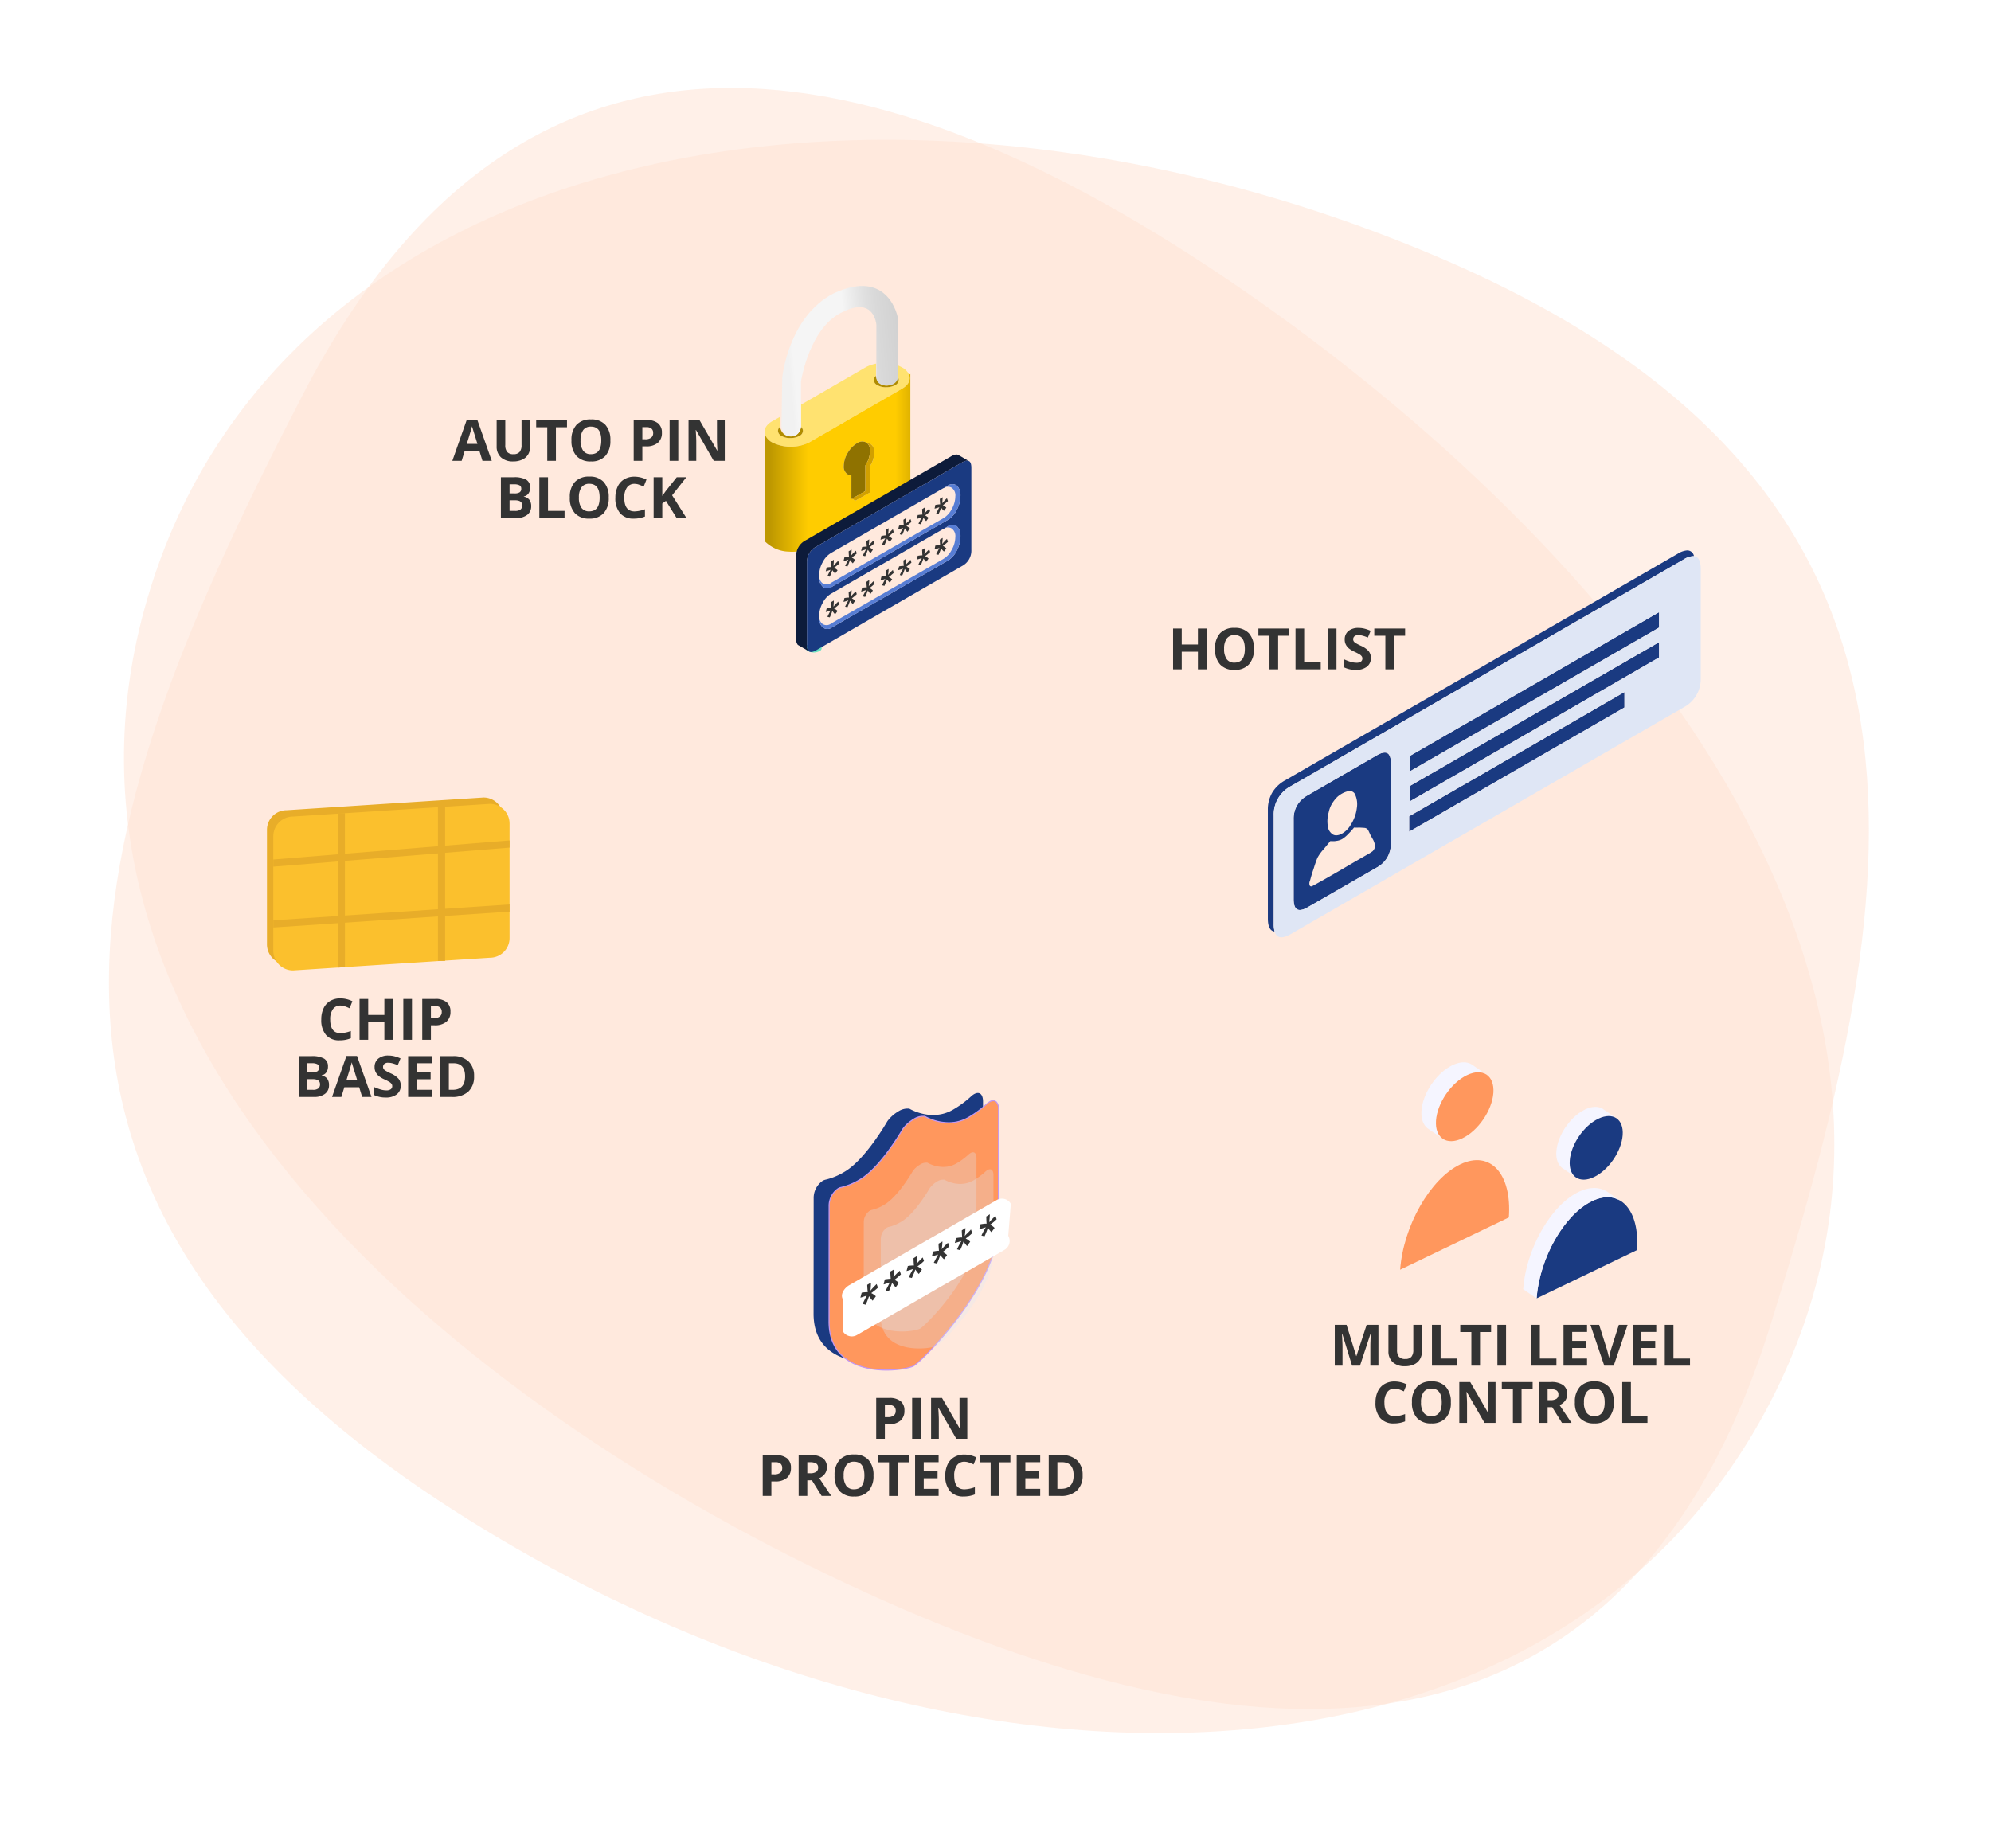 <svg xmlns="http://www.w3.org/2000/svg" xmlns:xlink="http://www.w3.org/1999/xlink" width="626.486" height="581.748" viewBox="0 0 626.486 581.748">
  <defs>
    <linearGradient id="linear-gradient" x1="4.343" y1="7.91" x2="5.172" y2="7.91" gradientUnits="objectBoundingBox">
      <stop offset="0" stop-color="#c397f2"/>
      <stop offset="0.274" stop-color="#cd88db"/>
      <stop offset="0.845" stop-color="#e964a1"/>
      <stop offset="1" stop-color="#f25a91"/>
    </linearGradient>
    <filter id="Path_75600" x="250.436" y="367.063" width="82.413" height="63.737" filterUnits="userSpaceOnUse">
      <feOffset dy="3" input="SourceAlpha"/>
      <feGaussianBlur stdDeviation="3" result="blur"/>
      <feFlood flood-opacity="0.161"/>
      <feComposite operator="in" in2="blur"/>
      <feComposite in="SourceGraphic"/>
    </filter>
    <clipPath id="clip-path">
      <path id="Path_75597" data-name="Path 75597" d="M-21910,16076.461l44.6-24.632-1.406-11.789-43.2,25.337Z" transform="translate(21910 -16040.04)" fill="none" stroke="#707070" stroke-width="1"/>
    </clipPath>
    <linearGradient id="linear-gradient-2" y1="0.5" x2="1" y2="0.5" gradientUnits="objectBoundingBox">
      <stop offset="0.035" stop-color="#be9800"/>
      <stop offset="0.298" stop-color="#fc0"/>
      <stop offset="0.898" stop-color="#fc0"/>
      <stop offset="1" stop-color="#e0b300"/>
    </linearGradient>
    <linearGradient id="linear-gradient-3" x1="0.058" y1="0.52" x2="1" y2="0.404" gradientUnits="objectBoundingBox">
      <stop offset="0" stop-color="#f1f1f1"/>
      <stop offset="0.046" stop-color="#f5f5f5"/>
      <stop offset="0.522" stop-color="#f5f5f5"/>
      <stop offset="0.723" stop-color="#e0e0e0"/>
      <stop offset="0.824" stop-color="#d9d9d9"/>
      <stop offset="1" stop-color="#d2d2d2"/>
    </linearGradient>
    <linearGradient id="linear-gradient-4" x1="-10.243" y1="57.869" x2="-9.534" y2="57.869" gradientUnits="objectBoundingBox">
      <stop offset="0" stop-color="#c397f2"/>
      <stop offset="1" stop-color="#f5f5ff"/>
    </linearGradient>
    <linearGradient id="linear-gradient-5" x1="-6.119" y1="36.936" x2="-5.428" y2="36.936" xlink:href="#linear-gradient-4"/>
  </defs>
  <g id="img_money_safe" transform="translate(-12153 -162)">
    <path id="vector_bg_2" d="M412.829,36.615C243.485-35.243,53.138-1.778,8.416,140.933S105.75,398.969,233.134,457.107s240.095,59.1,284.818-83.616S582.171,108.473,412.829,36.615Z" transform="matrix(-0.985, -0.174, 0.174, -0.985, 12693.72, 743.748)" fill="#ffe4d5" opacity="0.54"/>
    <path id="vector_bg_1" d="M412.829,36.615C243.485-35.243,53.138-1.778,8.416,140.933S105.75,398.969,233.134,457.107s240.095,59.1,284.818-83.616S582.171,108.473,412.829,36.615Z" transform="translate(12192 206)" fill="#ffe4d5" opacity="0.54"/>
   
    <g id="Group_13999" data-name="Group 13999" transform="translate(11849 37.824)">
      <g id="Group_13998" data-name="Group 13998">
        <g id="Group_13997" data-name="Group 13997" style="isolation: isolate">
          <g id="Group_13996" data-name="Group 13996">
            <path id="Path_74838" data-name="Path 74838" d="M561.823,327.042a3.919,3.919,0,0,0-3.554,0,1.089,1.089,0,0,0,.009,2.06,3.915,3.915,0,0,0,3.558,0,1.089,1.089,0,0,0-.013-2.06Z" fill="#6ae1c1"/>
          </g>
        </g>
      </g>
    </g>
    <g id="pin" transform="translate(9490 -961.611)">
      <g id="Group_14262" data-name="Group 14262" transform="translate(-7277.861 170.895)">
        <path id="Path_75599" data-name="Path 75599" d="M769.509,391.525a11.553,11.553,0,0,0-3.428,3.08c-.353.61-7.035,12.193-13.544,15.949a20.131,20.131,0,0,1-5.771,2.414,3.391,3.391,0,0,0-1.061.4,6.552,6.552,0,0,0-2.816,5.564l-.028,36.247c-.011,19.04,23.819,15.6,26.621,13.989,2.832-1.634,26.643-25.474,26.657-44.5l.042-36.254c0-2.391-1.2-3.271-2.835-2.326a5.415,5.415,0,0,0-1.035.8,31.762,31.762,0,0,1-5.649,4.127c-6.6,3.781-13.314-.162-13.667-.369A5.307,5.307,0,0,0,769.509,391.525Z" transform="translate(9454 911)" fill="#1a3a81"/>
        <path id="Path_74901" data-name="Path 74901" d="M769.509,391.525a11.553,11.553,0,0,0-3.428,3.08c-.353.61-7.035,12.193-13.544,15.949a20.131,20.131,0,0,1-5.771,2.414,3.391,3.391,0,0,0-1.061.4,6.552,6.552,0,0,0-2.816,5.564l-.028,36.247c-.011,19.04,23.819,15.6,26.621,13.989,2.832-1.634,26.643-25.474,26.657-44.5l.042-36.254c0-2.391-1.2-3.271-2.835-2.326a5.415,5.415,0,0,0-1.035.8,31.762,31.762,0,0,1-5.649,4.127c-6.6,3.781-13.314-.162-13.667-.369A5.307,5.307,0,0,0,769.509,391.525Z" transform="translate(9458.873 913.436)" fill="#ff975d"/>
        <path id="Path_74902" data-name="Path 74902" d="M760.932,470.617c-3.376,0-8.214-.52-12.089-2.993-4.108-2.623-6.189-6.822-6.185-12.48l.028-36.247a6.735,6.735,0,0,1,2.9-5.7,3.539,3.539,0,0,1,1.112-.421,20.116,20.116,0,0,0,5.72-2.4c6.243-3.6,12.754-14.628,13.475-15.873a11.667,11.667,0,0,1,3.5-3.155,5.446,5.446,0,0,1,3.6-.9l.049.019a15.589,15.589,0,0,0,7.4,1.979,12.117,12.117,0,0,0,6.1-1.611,31.778,31.778,0,0,0,5.616-4.1,5.6,5.6,0,0,1,1.069-.822,1.854,1.854,0,0,1,2.35.048,3.391,3.391,0,0,1,.728,2.42l-.042,36.254c-.014,19.077-23.88,42.992-26.739,44.641C768.58,469.816,765.2,470.617,760.932,470.617Zm11.455-79.9a5.994,5.994,0,0,0-2.836.914,11.346,11.346,0,0,0-3.377,3.036c-.724,1.253-7.277,12.348-13.594,15.993a20.481,20.481,0,0,1-5.822,2.433,3.272,3.272,0,0,0-1.01.382,6.4,6.4,0,0,0-2.734,5.423l-.029,36.247c0,5.54,2.028,9.646,6.034,12.2,3.809,2.431,8.581,2.941,11.913,2.941,4.022,0,7.479-.753,8.429-1.3,2.84-1.64,26.561-25.405,26.575-44.358l.041-36.254a3.089,3.089,0,0,0-.633-2.189c-.46-.463-1.157-.459-1.956,0a5.215,5.215,0,0,0-1,.774,32.171,32.171,0,0,1-5.681,4.15,12.437,12.437,0,0,1-6.264,1.654,15.959,15.959,0,0,1-7.543-2.009A2.67,2.67,0,0,0,772.388,390.716Z" transform="translate(9458.91 913.473)" fill="url(#linear-gradient)"/>
        <g id="Group_14090" data-name="Group 14090" transform="translate(10212.638 1315.379)" opacity="0.3" style="mix-blend-mode: overlay;isolation: isolate">
          <path id="Path_74903" data-name="Path 74903" d="M774.016,409.563a7.752,7.752,0,0,0-2.28,2.046c-.233.406-4.679,8.112-9.009,10.612a13.442,13.442,0,0,1-3.84,1.605,2.279,2.279,0,0,0-.706.268,4.357,4.357,0,0,0-1.873,3.7l-.019,24.116c-.007,12.668,15.848,10.377,17.712,9.309,1.884-1.088,17.725-16.949,17.734-29.607l.028-24.119c0-1.591-.8-2.178-1.886-1.549a3.733,3.733,0,0,0-.689.531,21.142,21.142,0,0,1-3.757,2.747c-4.392,2.514-8.858-.11-9.094-.246A3.534,3.534,0,0,0,774.016,409.563Z" transform="translate(-756.288 -405.697)" fill="#dfe6f5"/>
        </g>
        <g id="Group_14091" data-name="Group 14091" transform="translate(10217.988 1320.728)" opacity="0.3" style="mix-blend-mode: overlay;isolation: isolate">
          <path id="Path_74904" data-name="Path 74904" d="M780.6,416.15a7.648,7.648,0,0,0-2.281,2.049c-.234.406-4.68,8.109-9.01,10.608a13.451,13.451,0,0,1-3.84,1.609,2.14,2.14,0,0,0-.7.267,4.359,4.359,0,0,0-1.874,3.7l-.017,24.115c-.009,12.669,15.846,10.376,17.71,9.31,1.885-1.088,17.725-16.949,17.734-29.608l.028-24.119c0-1.593-.8-2.177-1.886-1.549a3.654,3.654,0,0,0-.689.531,21.175,21.175,0,0,1-3.758,2.746c-4.392,2.516-8.857-.107-9.093-.245A3.522,3.522,0,0,0,780.6,416.15Z" transform="translate(-762.877 -412.284)" fill="#dfe6f5"/>
        </g>
        <g id="Group_14261" data-name="Group 14261" transform="translate(10200.296 1325.78)">
          <g transform="matrix(1, 0, 0, 1, -259.44, -373.06)" filter="url(#Path_75600)">
            <path id="Path_75600-2" data-name="Path 75600" d="M8.983,0h53.6a3.248,3.248,0,0,1,3.248,3.248l-5.735,8.309a3.248,3.248,0,0,1-3.248,3.248H3.248A3.248,3.248,0,0,1,0,11.558L5.032,2.842C5.032,1.048,7.189,0,8.983,0Z" transform="translate(259.44 405.98) rotate(-30)" fill="#fff"/>
          </g>
          <g id="Mask_Group_56" data-name="Mask Group 56" transform="translate(11.295 4.463)" clip-path="url(#clip-path)">
            <path id="Path_75596" data-name="Path 75596" d="M358.7,132.751l.893-.934a.612.612,0,0,1,.2-.244l.406,1.137-.2.2a16.876,16.876,0,0,1-1.868,1.5.118.118,0,0,1,.081.041,5.944,5.944,0,0,1,1.34.975l-.974,1.381a12.593,12.593,0,0,1-1.1-1.421,1.27,1.27,0,0,0-.162.406,16.7,16.7,0,0,1-.934,2.274h-.122l-.853-.244a22.828,22.828,0,0,1,1.381-2.6q-1.136.365-2.071.609l.406-1.543a9.348,9.348,0,0,1,1.665-.2h.244q-.122-1.5-.122-2.152v-.081l1.137-.731a19.132,19.132,0,0,1-.2,2.477v.041A5.3,5.3,0,0,1,358.7,132.751Zm8.486-5.157a1.849,1.849,0,0,1,.284-.365l.406,1.137a13.036,13.036,0,0,1-2.071,1.705,5.235,5.235,0,0,1,1.421,1.015l-.975,1.34-.162-.162a7.089,7.089,0,0,1-.934-1.218v.041q-.082.2-.2.447a19.97,19.97,0,0,1-.893,2.193l-.975-.244a22.689,22.689,0,0,1,1.381-2.6q-.731.244-1.421.447l-.65.162.406-1.584h.162q.771-.122,1.34-.162h.406q-.082-1.1-.081-1.787a2.762,2.762,0,0,1-.041-.447l1.137-.731a18.02,18.02,0,0,1-.162,2.152,1.906,1.906,0,0,1-.041.365Q366.294,128.447,367.188,127.594Zm4.669-4.3,1.177-.69q-.04.975-.2,2.477a27.12,27.12,0,0,1,1.949-2.071l.406,1.178a20.8,20.8,0,0,1-2.071,1.705,5.236,5.236,0,0,1,1.421,1.015l-.975,1.3a6.534,6.534,0,0,1-.974-1.056c-.054-.081-.122-.176-.2-.284a21.3,21.3,0,0,1-1.056,2.68l-.974-.244q.974-1.949,1.34-2.6-.569.2-1.137.365c-.27.081-.555.162-.853.244l.325-1.584a3.559,3.559,0,0,1,.487-.041,9.808,9.808,0,0,1,1.462-.162Q371.857,123.9,371.857,123.29Zm1.177,16.039q-.04.975-.2,2.477a27.12,27.12,0,0,1,1.949-2.071l.406,1.178a20.8,20.8,0,0,1-2.071,1.705,5.236,5.236,0,0,1,1.421,1.015l-.975,1.3a6.535,6.535,0,0,1-.974-1.056c-.054-.081-.122-.176-.2-.284a21.3,21.3,0,0,1-1.056,2.68l-.974-.244q.974-1.949,1.34-2.6-.569.2-1.137.365c-.27.081-.555.162-.853.244l.325-1.584a3.559,3.559,0,0,1,.487-.041,9.809,9.809,0,0,1,1.462-.162q-.122-1.624-.122-2.233Zm-25.54.731.365-1.543a14.362,14.362,0,0,1,1.665-.244h.2q-.122-1.422-.122-2.111v-.122l1.218-.69a15.314,15.314,0,0,1-.244,2.436,27.709,27.709,0,0,1,1.99-2.03l.365,1.178a7.358,7.358,0,0,1-.69.609,12.449,12.449,0,0,1-1.34,1.1l.041.041a5.79,5.79,0,0,1,1.34.934l-.975,1.34a.036.036,0,0,1-.041-.041,6.449,6.449,0,0,1-1.1-1.3,1.6,1.6,0,0,1-.122.325q-.529,1.462-.934,2.355l-1.015-.244q1.015-1.989,1.381-2.6Q348.428,139.816,347.495,140.06Zm-2.883.325.406,1.1a13.038,13.038,0,0,1-2.071,1.705,5.236,5.236,0,0,1,1.421,1.015l-.974,1.381a9.015,9.015,0,0,1-1.1-1.421,25.184,25.184,0,0,1-1.1,2.68l-.975-.244a29.174,29.174,0,0,1,1.381-2.6q-1.137.406-2.071.65l.406-1.584a9.643,9.643,0,0,1,1.908-.162q-.122-1.624-.122-2.274l1.137-.731a20.217,20.217,0,0,1-.2,2.517Q343.556,141.4,344.612,140.385Zm22.86,3.573.406,1.137a13.037,13.037,0,0,1-2.071,1.705,5.237,5.237,0,0,1,1.421,1.015l-.975,1.34-.162-.162a7.088,7.088,0,0,1-.934-1.218v.041q-.082.2-.2.447a19.969,19.969,0,0,1-.893,2.193l-.975-.244a22.691,22.691,0,0,1,1.381-2.6q-.731.244-1.421.447l-.65.162.406-1.584h.162q.771-.122,1.34-.162h.406q-.082-1.1-.081-1.787a2.762,2.762,0,0,1-.041-.447l1.137-.731a18.019,18.019,0,0,1-.162,2.152,1.906,1.906,0,0,1-.041.365q.771-.853,1.665-1.705A1.85,1.85,0,0,1,367.472,143.958Zm-36.95,22.657a18.328,18.328,0,0,1-2.111,1.705,5.725,5.725,0,0,1,1.462,1.015l-1.015,1.381a10.694,10.694,0,0,1-1.137-1.421,21.3,21.3,0,0,1-1.056,2.68l-.974-.244q.934-1.909,1.3-2.6-1.056.365-1.99.65l.406-1.584a9.643,9.643,0,0,1,1.908-.162q-.162-1.624-.162-2.314l1.178-.69a25.129,25.129,0,0,1-.162,2.517,27.12,27.12,0,0,1,1.949-2.071Zm3.9-5.076,1.218-.69a15.314,15.314,0,0,1-.244,2.436,22.963,22.963,0,0,1,1.99-1.99l.365,1.137a18.857,18.857,0,0,1-2.03,1.705,6.025,6.025,0,0,1,1.381.974l-.974,1.381a8.528,8.528,0,0,1-1.137-1.381q-.609,1.705-1.056,2.68l-.975-.244q.975-1.949,1.34-2.6a18.839,18.839,0,0,1-1.99.65l.365-1.584a13.766,13.766,0,0,1,1.868-.2Q334.42,162.23,334.42,161.539Zm-7.106-10.232q-.162-1.624-.162-2.314l1.178-.69a25.129,25.129,0,0,1-.162,2.517,27.118,27.118,0,0,1,1.949-2.071l.406,1.137a18.325,18.325,0,0,1-2.111,1.705,5.725,5.725,0,0,1,1.462,1.015l-1.015,1.381a10.694,10.694,0,0,1-1.137-1.421,21.3,21.3,0,0,1-1.056,2.68L325.69,155q.934-1.909,1.3-2.6-1.056.365-1.99.65l.406-1.584A9.647,9.647,0,0,1,327.314,151.307Zm10.07-6.74.365,1.137a18.853,18.853,0,0,1-2.03,1.705,6.025,6.025,0,0,1,1.381.975l-.974,1.381a8.528,8.528,0,0,1-1.137-1.381q-.609,1.705-1.056,2.68l-.975-.244q.975-1.949,1.34-2.6a18.838,18.838,0,0,1-1.99.65l.365-1.584a13.767,13.767,0,0,1,1.868-.2q-.122-1.584-.122-2.274l1.218-.69a15.314,15.314,0,0,1-.244,2.436A22.965,22.965,0,0,1,337.384,144.567Zm4.345,12.79,1.137-.731a20.217,20.217,0,0,1-.2,2.517q.893-1.015,1.949-2.03l.406,1.1a13.037,13.037,0,0,1-2.071,1.705,5.235,5.235,0,0,1,1.421,1.015l-.974,1.381a9.015,9.015,0,0,1-1.1-1.421,25.187,25.187,0,0,1-1.1,2.68l-.975-.244a29.176,29.176,0,0,1,1.381-2.6q-1.137.406-2.071.65l.406-1.584a9.643,9.643,0,0,1,1.908-.162Q341.729,158.007,341.729,157.357Zm12.993-4.791.406-1.543a9.348,9.348,0,0,1,1.665-.2h.244q-.122-1.5-.122-2.152v-.081l1.137-.731a19.132,19.132,0,0,1-.2,2.477v.041a5.3,5.3,0,0,1,.853-.893l.893-.934a.612.612,0,0,1,.2-.244l.406,1.137-.2.2a16.876,16.876,0,0,1-1.868,1.5.118.118,0,0,1,.081.041,5.944,5.944,0,0,1,1.34.974l-.974,1.381a12.593,12.593,0,0,1-1.1-1.421,1.27,1.27,0,0,0-.162.406,16.7,16.7,0,0,1-.934,2.274h-.122l-.853-.244a22.828,22.828,0,0,1,1.381-2.6Q355.657,152.322,354.722,152.566Zm-5.116.325v-.122l1.218-.69a15.313,15.313,0,0,1-.244,2.436,27.715,27.715,0,0,1,1.99-2.03l.365,1.178a7.361,7.361,0,0,1-.69.609,12.449,12.449,0,0,1-1.34,1.1l.041.041a5.79,5.79,0,0,1,1.34.934l-.975,1.34a.036.036,0,0,1-.041-.041,6.449,6.449,0,0,1-1.1-1.3,1.6,1.6,0,0,1-.122.325q-.529,1.462-.934,2.355l-1.015-.244q1.015-1.989,1.381-2.6-1.056.365-1.99.609l.365-1.543a14.356,14.356,0,0,1,1.665-.244h.2Q349.606,153.581,349.606,152.891Z" transform="translate(-325 -122.145)" fill="#333" fill-rule="evenodd"/>
          </g>
        </g>
      </g>
      <path id="Path_75608" data-name="Path 75608" d="M-11.606-6.8h.9a2.986,2.986,0,0,0,1.881-.5A1.738,1.738,0,0,0-8.2-8.745a1.782,1.782,0,0,0-.523-1.415,2.45,2.45,0,0,0-1.639-.457h-1.239Zm6.152-2.039a3.927,3.927,0,0,1-1.3,3.173,5.544,5.544,0,0,1-3.687,1.1h-1.169V0h-2.725V-12.85h4.1a5.459,5.459,0,0,1,3.555,1.006A3.669,3.669,0,0,1-5.454-8.842ZM-3.028,0V-12.85H-.3V0ZM14.331,0H10.868L5.278-9.721H5.2q.167,2.575.167,3.674V0H2.931V-12.85H6.368l5.581,9.624h.062q-.132-2.5-.132-3.542V-12.85h2.452ZM-47.316,11.2h.9a2.986,2.986,0,0,0,1.881-.5,1.738,1.738,0,0,0,.624-1.446,1.782,1.782,0,0,0-.523-1.415,2.45,2.45,0,0,0-1.639-.457h-1.239Zm6.152-2.039a3.927,3.927,0,0,1-1.3,3.173,5.544,5.544,0,0,1-3.687,1.1h-1.169V18h-2.725V5.15h4.1a5.459,5.459,0,0,1,3.555,1.006A3.669,3.669,0,0,1-41.164,9.158Zm5.15,1.7h.879a3.362,3.362,0,0,0,1.907-.431,1.537,1.537,0,0,0,.615-1.354,1.406,1.406,0,0,0-.628-1.3,3.813,3.813,0,0,0-1.947-.387h-.826Zm0,2.215V18h-2.725V5.15h3.744a6.408,6.408,0,0,1,3.876.954A3.4,3.4,0,0,1-29.861,9a3.409,3.409,0,0,1-.624,2.017A4.129,4.129,0,0,1-32.251,12.4q2.9,4.333,3.779,5.6H-31.5l-3.067-4.931Zm20.821-1.512a6.973,6.973,0,0,1-1.582,4.9,5.865,5.865,0,0,1-4.535,1.714,5.865,5.865,0,0,1-4.535-1.714,7,7,0,0,1-1.582-4.922,6.9,6.9,0,0,1,1.586-4.9,5.932,5.932,0,0,1,4.548-1.692,5.85,5.85,0,0,1,4.531,1.705A6.99,6.99,0,0,1-15.192,11.558Zm-9.378,0a5.368,5.368,0,0,0,.817,3.243,2.86,2.86,0,0,0,2.443,1.09q3.261,0,3.261-4.333t-3.243-4.342A2.879,2.879,0,0,0-23.744,8.31,5.345,5.345,0,0,0-24.57,11.558Zm17,6.442H-10.3V7.418h-3.489V5.15h9.7V7.418H-7.572ZM5.3,18H-2.1V5.15H5.3V7.383H.62V10.2H4.97v2.232H.62V15.75H5.3ZM13.434,7.233a2.776,2.776,0,0,0-2.382,1.156,5.377,5.377,0,0,0-.844,3.221q0,4.3,3.226,4.3a10.2,10.2,0,0,0,3.278-.677v2.285a9.1,9.1,0,0,1-3.533.659,5.389,5.389,0,0,1-4.289-1.7A7.2,7.2,0,0,1,7.4,11.593a7.973,7.973,0,0,1,.729-3.511,5.272,5.272,0,0,1,2.1-2.312,6.2,6.2,0,0,1,3.2-.8,8.646,8.646,0,0,1,3.762.905l-.879,2.215a14.549,14.549,0,0,0-1.45-.6A4.326,4.326,0,0,0,13.434,7.233ZM24.4,18H21.678V7.418H18.189V5.15h9.7V7.418H24.4ZM37.27,18h-7.4V5.15h7.4V7.383H32.594V10.2h4.351v2.232H32.594V15.75H37.27Zm13.342-6.548a6.328,6.328,0,0,1-1.806,4.86A7.365,7.365,0,0,1,43.589,18H39.951V5.15h4.034a6.793,6.793,0,0,1,4.887,1.661A6.11,6.11,0,0,1,50.612,11.452Zm-2.83.07q0-4.14-3.656-4.14h-1.45V15.75h1.169Q47.782,15.75,47.782,11.522Z" transform="translate(2953.041 1576.436)" fill="#333"/>
      <style>
      @keyframes downUp{
        0%{
          transform: translate(9556px, -978.611px);
        }
        50%{
          transform: translate(9556px, -988.611px);
        }
        100%{
          transform: translate(9556px, -978.611px);
        }
      }
      #pin{
        animation : downUp 2s infinite;
      }
    </style>
    </g>
    <g id="auto_pin" transform="translate(9556 -978.611)">
      <g id="Group_14259" data-name="Group 14259" transform="translate(2516 1180.669)">
        <g id="Group_14256" data-name="Group 14256" transform="translate(245 -210)">
          <path id="Path_75545" data-name="Path 75545" d="M195.5,296.25a1.617,1.617,0,0,0-.7,1.3,1.871,1.871,0,0,0,1.15,1.6,4.989,4.989,0,0,0,2.8.65,5.506,5.506,0,0,0,2.75-.65,1.871,1.871,0,0,0,1.15-1.6,1.66,1.66,0,0,0-.6-1.25v-7l7.9-4.55,7.95-4.6,4.4-2.55a9.991,9.991,0,0,1,2.15-.9,10.418,10.418,0,0,1,1.2-.3v3.85a1.617,1.617,0,0,0-.7,1.3,1.871,1.871,0,0,0,1.15,1.6,4.989,4.989,0,0,0,2.8.65,5.506,5.506,0,0,0,2.75-.65,1.873,1.873,0,0,0,1.15-1.6,1.66,1.66,0,0,0-.6-1.25v-3.45a8.289,8.289,0,0,1,1.65.75,4.876,4.876,0,0,1,2.2,2.25,2.805,2.805,0,0,1,.2,1.05q0,1.95-2.35,3.35L204.6,301.2a13.134,13.134,0,0,1-11.6,0,4.807,4.807,0,0,1-2.2-2.3,2.785,2.785,0,0,1-.2-1.05q0-1.95,2.4-3.35l1.3-.725,1.2-.675v3.15Z" transform="translate(-114 8)" fill="#ffe270" fill-rule="evenodd"/>
          <path id="Path_75546" data-name="Path 75546" d="M236.45,305.675v8.275q0,1.95-2.4,3.35l-5.35,3.075L204.75,334.2a11.214,11.214,0,0,1-5.75,1.4l-.95-.05a10.582,10.582,0,0,1-4.85-1.35,11.716,11.716,0,0,1-2.4-1.75V298.9a4.807,4.807,0,0,0,2.2,2.3,13.134,13.134,0,0,0,11.6,0l29.3-16.95q2.351-1.4,2.35-3.35a2.805,2.805,0,0,0-.2-1.05l.4-.2ZM217.8,311.6a.15.15,0,0,1,.1.05v7.4l.1-.1,1.2.55,4.45-2.5v-8.15a1.976,1.976,0,0,1,.25-.45,8.165,8.165,0,0,0,1.2-4.05,2.817,2.817,0,0,0-1.25-2.7,2.928,2.928,0,0,0-1.05-.3.634.634,0,0,1-.25-.15,2.816,2.816,0,0,0-2.9.25,8.548,8.548,0,0,0-2.95,3.1,8.165,8.165,0,0,0-1.2,4.05,2.822,2.822,0,0,0,1.25,2.65A2.458,2.458,0,0,0,217.8,311.6Z" transform="translate(-114 8)" fill-rule="evenodd" fill="url(#linear-gradient-2)"/>
          <path id="Path_75547" data-name="Path 75547" d="M202.05,296.3a1.66,1.66,0,0,1,.6,1.25,1.871,1.871,0,0,1-1.15,1.6,5.506,5.506,0,0,1-2.75.65,4.989,4.989,0,0,1-2.8-.65,1.871,1.871,0,0,1-1.15-1.6,1.617,1.617,0,0,1,.7-1.3,3.392,3.392,0,0,0,.95,2.1,3.193,3.193,0,0,0,2.35.95,3.134,3.134,0,0,0,2.3-.95A3.351,3.351,0,0,0,202.05,296.3Zm30.15-16a1.66,1.66,0,0,1,.6,1.25,1.873,1.873,0,0,1-1.15,1.6,5.506,5.506,0,0,1-2.75.65,4.989,4.989,0,0,1-2.8-.65,1.871,1.871,0,0,1-1.15-1.6,1.617,1.617,0,0,1,.7-1.3,3.068,3.068,0,0,0,.95,2.1,3.133,3.133,0,0,0,2.3.95,3.262,3.262,0,0,0,3.3-3Z" transform="translate(-114 8)" fill="#b08c00" fill-rule="evenodd"/>
          <path id="Path_75548" data-name="Path 75548" d="M218,318.95l-.1.1V311.6h-.1a2.458,2.458,0,0,1-1.05-.35,2.822,2.822,0,0,1-1.25-2.65,8.165,8.165,0,0,1,1.2-4.05,8.548,8.548,0,0,1,2.95-3.1,2.816,2.816,0,0,1,2.9-.25.634.634,0,0,0,.25.15,3.066,3.066,0,0,1,.95,2.55,7.541,7.541,0,0,1-1.2,4.05q-.1.2-.25.45v8.1Z" transform="translate(-114 8)" fill="#8f7200" fill-rule="evenodd"/>
          <path id="Path_75549" data-name="Path 75549" d="M222.8,301.35a2.928,2.928,0,0,1,1.05.3,2.817,2.817,0,0,1,1.25,2.7,8.165,8.165,0,0,1-1.2,4.05,1.976,1.976,0,0,0-.25.45V317l-4.45,2.5-1.2-.55,4.3-2.45v-8.1q.15-.25.25-.45a7.541,7.541,0,0,0,1.2-4.05A3.066,3.066,0,0,0,222.8,301.35Zm-4.9,10.3a.15.15,0,0,0-.1-.05h.1Z" transform="translate(-114 8)" fill="#d1a000" fill-rule="evenodd"/>
          <path id="Path_75594" data-name="Path 75594" d="M-22018.965,16209.2v-14.213s2.682-17.456,13.432-21.992c9.664-4.733,10.285,4.142,10.285,4.142v16.68s-.053,2.452,3.324,2.452c3.242-.035,3.471-2.452,3.471-2.452V16175.1s-2.682-16.009-20.236-7.823c-14.328,7.367-16.174,26.541-16.174,26.541l-.234,15.26s.184,3.214,3.027,3.214S-22018.965,16209.2-22018.965,16209.2Z" transform="translate(22107 -15905)" fill="url(#linear-gradient-3)"/>
        </g>
        <path id="Path_75527" data-name="Path 75527" d="M310.05,159.106V133.1a5.481,5.481,0,0,1,2.924-5.071l28.154-16.255,17.732-10.25q1.462-.809,2.209-.4l3.344,1.96q-.711-.4-2.162.4l-45.886,26.505a5.481,5.481,0,0,0-2.924,5.071v25.821a2.612,2.612,0,0,0,.591,2.022l-3.453-1.991A2.638,2.638,0,0,1,310.05,159.106Z" transform="translate(21.475 2)" fill="#0d1b3a" fill-rule="evenodd"/>
        <path id="Path_75528" data-name="Path 75528" d="M343.2,149.471l-24.779,14.31q-1.462.84-2.209.4a.478.478,0,0,1-.124-.093,2.612,2.612,0,0,1-.591-2.022V136.25a5.481,5.481,0,0,1,2.924-5.071l45.886-26.505q1.45-.8,2.162-.4h.047q.716.4.715,2.115v25.821a5.481,5.481,0,0,1-2.924,5.071Zm15.352-36.709h-.093l-35.309,20.377a6.881,6.881,0,0,0-2.675,2.893,8.179,8.179,0,0,0-1.12,3.982v.715a3.679,3.679,0,0,0,1.182,3.111,2.363,2.363,0,0,0,2.862-.062l36.367-20.968a7.6,7.6,0,0,0,2.893-3.2,10.045,10.045,0,0,0,1.151-4.511,6.028,6.028,0,0,0-.28-1.96h-.093a3.483,3.483,0,0,0-.778-1.182,2.472,2.472,0,0,0-2.893.062Zm-39.2,40.411v.373a3.679,3.679,0,0,0,1.182,3.111,2.363,2.363,0,0,0,2.862-.062l36.367-20.968a7.6,7.6,0,0,0,2.893-3.2,10.045,10.045,0,0,0,1.151-4.511,6.028,6.028,0,0,0-.28-1.96h-.093a3.483,3.483,0,0,0-.778-1.182,2.472,2.472,0,0,0-2.893.062l-1.213.747h-.093l-35.309,20.377a6.881,6.881,0,0,0-2.675,2.893,8.179,8.179,0,0,0-1.12,3.982Z" transform="translate(19.416 0.809)" fill="#1a3a81" fill-rule="evenodd"/>
        <path id="Path_75529" data-name="Path 75529" d="M321.7,144.838a2.866,2.866,0,0,0,1.12,2.4,2.347,2.347,0,0,0,2.675-.218l35.247-20.283a7.109,7.109,0,0,0,2.675-2.924,8.179,8.179,0,0,0,1.12-3.982,2.931,2.931,0,0,0-1.12-2.675,2.207,2.207,0,0,0-2.52.093l1.213-.747a2.472,2.472,0,0,1,2.893-.062,3.483,3.483,0,0,1,.778,1.182h.093a6.029,6.029,0,0,1,.28,1.96A10.045,10.045,0,0,1,365,124.088a7.6,7.6,0,0,1-2.893,3.2L325.744,148.26a2.363,2.363,0,0,1-2.862.062,3.679,3.679,0,0,1-1.182-3.111Zm39.2-14.777,1.213-.747a2.472,2.472,0,0,1,2.893-.062,3.483,3.483,0,0,1,.778,1.182h.093a6.028,6.028,0,0,1,.28,1.96A10.045,10.045,0,0,1,365,136.905a7.6,7.6,0,0,1-2.893,3.2l-36.367,20.968a2.363,2.363,0,0,1-2.862.062,3.679,3.679,0,0,1-1.182-3.111v-.373a2.866,2.866,0,0,0,1.12,2.4,2.347,2.347,0,0,0,2.675-.218l35.247-20.283a7.109,7.109,0,0,0,2.675-2.924,8.179,8.179,0,0,0,1.12-3.982,2.931,2.931,0,0,0-1.12-2.675A2.207,2.207,0,0,0,360.9,130.061Z" transform="translate(17.072 -3.673)" fill="#577dd4" fill-rule="evenodd"/>
        <path id="Path_75531" data-name="Path 75531" d="M350.821,130.377l.684-.716a.469.469,0,0,1,.156-.187l.311.871-.156.156a12.932,12.932,0,0,1-1.431,1.151.091.091,0,0,1,.062.031,4.554,4.554,0,0,1,1.027.747l-.747,1.058a9.646,9.646,0,0,1-.84-1.089.974.974,0,0,0-.124.311,12.794,12.794,0,0,1-.716,1.742h-.093l-.653-.187a17.492,17.492,0,0,1,1.058-1.991q-.871.28-1.587.467l.311-1.182a7.161,7.161,0,0,1,1.275-.156h.187q-.093-1.151-.093-1.649v-.062l.871-.56a14.652,14.652,0,0,1-.156,1.9v.031A4.057,4.057,0,0,1,350.821,130.377Zm6.5-3.951a1.417,1.417,0,0,1,.218-.28l.311.871a9.987,9.987,0,0,1-1.587,1.307,4.011,4.011,0,0,1,1.089.778l-.747,1.027-.124-.124a5.435,5.435,0,0,1-.716-.933v.031q-.063.156-.156.342a15.3,15.3,0,0,1-.684,1.68l-.747-.187a17.377,17.377,0,0,1,1.058-1.991q-.56.187-1.089.342l-.5.124.311-1.213h.124q.591-.093,1.027-.124h.311q-.063-.84-.062-1.369a2.118,2.118,0,0,1-.031-.342l.871-.56a13.8,13.8,0,0,1-.124,1.649,1.459,1.459,0,0,1-.031.28Q356.638,127.08,357.323,126.426Zm3.578-3.3.9-.529q-.031.747-.156,1.9a20.783,20.783,0,0,1,1.493-1.587l.311.9a15.927,15.927,0,0,1-1.587,1.307,4.012,4.012,0,0,1,1.089.778l-.747,1a5.007,5.007,0,0,1-.747-.809c-.042-.062-.093-.135-.156-.218a16.328,16.328,0,0,1-.809,2.053l-.747-.187q.747-1.493,1.027-1.991-.436.156-.871.28c-.207.062-.426.124-.653.187L359.5,125a2.728,2.728,0,0,1,.373-.031,7.514,7.514,0,0,1,1.12-.124Q360.9,123.6,360.9,123.129Zm.9,12.288q-.031.747-.156,1.9a20.783,20.783,0,0,1,1.493-1.587l.311.9a15.929,15.929,0,0,1-1.587,1.307,4.012,4.012,0,0,1,1.089.778l-.747,1a5.008,5.008,0,0,1-.747-.809c-.042-.062-.093-.135-.156-.218a16.328,16.328,0,0,1-.809,2.053l-.747-.187q.747-1.493,1.027-1.991-.436.156-.871.28c-.207.062-.426.124-.653.187l.249-1.213a2.726,2.726,0,0,1,.373-.031,7.515,7.515,0,0,1,1.12-.124q-.093-1.244-.093-1.711Zm-19.568.56.28-1.182a11,11,0,0,1,1.275-.187h.156q-.093-1.089-.093-1.618V132.9l.933-.529a11.731,11.731,0,0,1-.187,1.867,21.231,21.231,0,0,1,1.524-1.555l.28.9a5.629,5.629,0,0,1-.529.467,9.537,9.537,0,0,1-1.027.84l.031.031a4.435,4.435,0,0,1,1.027.716l-.747,1.027a.028.028,0,0,1-.031-.031,4.941,4.941,0,0,1-.84-1,1.226,1.226,0,0,1-.093.249q-.405,1.12-.716,1.8l-.778-.187q.777-1.524,1.058-1.991Q342.95,135.79,342.235,135.977Zm-2.209.249.311.84a9.989,9.989,0,0,1-1.587,1.307,4.012,4.012,0,0,1,1.089.778l-.747,1.058a6.906,6.906,0,0,1-.84-1.089,19.3,19.3,0,0,1-.84,2.053l-.747-.187a22.361,22.361,0,0,1,1.058-1.991q-.871.311-1.587.5l.311-1.213a7.389,7.389,0,0,1,1.462-.124q-.093-1.244-.093-1.742l.871-.56a15.489,15.489,0,0,1-.156,1.929Q339.217,137,340.026,136.226Zm17.514,2.738.311.871a9.988,9.988,0,0,1-1.587,1.307,4.012,4.012,0,0,1,1.089.778l-.747,1.027-.124-.124a5.434,5.434,0,0,1-.716-.933v.031q-.063.156-.156.342a15.3,15.3,0,0,1-.684,1.68l-.747-.187a17.378,17.378,0,0,1,1.058-1.991q-.56.187-1.089.342l-.5.124.311-1.213h.124q.591-.093,1.027-.124h.311q-.063-.84-.062-1.369a2.118,2.118,0,0,1-.031-.342l.871-.56a13.8,13.8,0,0,1-.124,1.649,1.459,1.459,0,0,1-.031.28q.591-.653,1.276-1.307A1.417,1.417,0,0,1,357.54,138.963Zm-28.309,17.359a14.037,14.037,0,0,1-1.618,1.307,4.386,4.386,0,0,1,1.12.778l-.778,1.058a8.192,8.192,0,0,1-.871-1.089,16.319,16.319,0,0,1-.809,2.053l-.747-.187q.716-1.462,1-1.991-.809.28-1.524.5l.311-1.213a7.386,7.386,0,0,1,1.462-.124q-.124-1.244-.124-1.773l.9-.529a19.249,19.249,0,0,1-.124,1.929,20.786,20.786,0,0,1,1.493-1.587Zm2.987-3.889.933-.529a11.735,11.735,0,0,1-.187,1.867,17.591,17.591,0,0,1,1.524-1.524l.28.871a14.447,14.447,0,0,1-1.555,1.307,4.616,4.616,0,0,1,1.058.747l-.747,1.058a6.532,6.532,0,0,1-.871-1.058q-.467,1.307-.809,2.053l-.747-.187q.747-1.493,1.027-1.991a14.432,14.432,0,0,1-1.524.5l.28-1.213a10.548,10.548,0,0,1,1.431-.156Q332.217,152.963,332.217,152.434Zm-5.444-7.84q-.124-1.244-.124-1.773l.9-.529a19.249,19.249,0,0,1-.124,1.929,20.783,20.783,0,0,1,1.493-1.587l.311.871a14.036,14.036,0,0,1-1.618,1.307,4.385,4.385,0,0,1,1.12.778l-.778,1.058a8.193,8.193,0,0,1-.871-1.089,16.321,16.321,0,0,1-.809,2.053l-.747-.187q.716-1.462,1-1.991-.809.28-1.524.5l.311-1.213A7.389,7.389,0,0,1,326.773,144.594Zm7.715-5.164.28.871a14.445,14.445,0,0,1-1.555,1.307,4.617,4.617,0,0,1,1.058.747l-.747,1.058a6.533,6.533,0,0,1-.871-1.058q-.467,1.307-.809,2.053l-.747-.187q.747-1.493,1.027-1.991a14.428,14.428,0,0,1-1.524.5l.28-1.213a10.547,10.547,0,0,1,1.431-.156q-.093-1.213-.093-1.742l.933-.529a11.735,11.735,0,0,1-.187,1.867A17.591,17.591,0,0,1,334.488,139.43Zm3.329,9.8.871-.56a15.489,15.489,0,0,1-.156,1.929q.684-.777,1.493-1.555l.311.84a9.989,9.989,0,0,1-1.587,1.307,4.011,4.011,0,0,1,1.089.778l-.747,1.058a6.906,6.906,0,0,1-.84-1.089,19.3,19.3,0,0,1-.84,2.053l-.747-.187a22.358,22.358,0,0,1,1.058-1.991q-.871.311-1.587.5l.311-1.213a7.389,7.389,0,0,1,1.462-.124Q337.817,149.728,337.817,149.23Zm9.955-3.671.311-1.182a7.162,7.162,0,0,1,1.275-.156h.187q-.093-1.151-.093-1.649v-.062l.871-.56a14.652,14.652,0,0,1-.156,1.9v.031a4.057,4.057,0,0,1,.653-.684l.684-.716a.469.469,0,0,1,.156-.187l.311.871-.156.156a12.93,12.93,0,0,1-1.431,1.151.091.091,0,0,1,.062.031,4.554,4.554,0,0,1,1.027.747l-.747,1.058a9.646,9.646,0,0,1-.84-1.089.974.974,0,0,0-.124.311,12.793,12.793,0,0,1-.716,1.742h-.093l-.653-.187a17.492,17.492,0,0,1,1.058-1.991Q348.488,145.372,347.772,145.559Zm-3.92.249v-.093l.933-.529a11.731,11.731,0,0,1-.187,1.867,21.234,21.234,0,0,1,1.524-1.555l.28.9a5.627,5.627,0,0,1-.529.467,9.535,9.535,0,0,1-1.027.84l.031.031a4.436,4.436,0,0,1,1.027.715l-.747,1.027a.028.028,0,0,1-.031-.031,4.941,4.941,0,0,1-.84-1,1.226,1.226,0,0,1-.093.249q-.405,1.12-.716,1.8l-.778-.187q.777-1.524,1.058-1.991-.809.28-1.524.467l.28-1.182a11,11,0,0,1,1.275-.187h.156Q343.852,146.336,343.852,145.807Z" transform="translate(15.826 -6.167)" fill="#333" fill-rule="evenodd"/>
      </g>
      <path id="Path_75606" data-name="Path 75606" d="M-34.189,0l-.932-3.059h-4.685L-40.737,0h-2.936l4.535-12.9h3.331L-31.254,0Zm-1.582-5.344q-1.292-4.157-1.455-4.7t-.233-.861q-.29,1.125-1.661,5.563Zm16.594-7.506v8.314a4.793,4.793,0,0,1-.637,2.5A4.147,4.147,0,0,1-21.656-.4,6.585,6.585,0,0,1-24.5.176a5.453,5.453,0,0,1-3.85-1.27A4.505,4.505,0,0,1-29.725-4.57V-12.85h2.716v7.866a3.3,3.3,0,0,0,.6,2.18,2.485,2.485,0,0,0,1.978.694,2.429,2.429,0,0,0,1.938-.7A3.312,3.312,0,0,0-21.894-5V-12.85ZM-11.074,0H-13.8V-10.582h-3.489V-12.85h9.7v2.268h-3.489ZM6.056-6.442a6.973,6.973,0,0,1-1.582,4.9A5.865,5.865,0,0,1-.062.176,5.865,5.865,0,0,1-4.6-1.538,7,7,0,0,1-6.179-6.46a6.9,6.9,0,0,1,1.586-4.9A5.932,5.932,0,0,1-.044-13.052a5.85,5.85,0,0,1,4.531,1.705A6.99,6.99,0,0,1,6.056-6.442Zm-9.378,0A5.368,5.368,0,0,0-2.5-3.2,2.86,2.86,0,0,0-.062-2.109Q3.2-2.109,3.2-6.442T-.044-10.784A2.879,2.879,0,0,0-2.5-9.69,5.345,5.345,0,0,0-3.322-6.442ZM16.119-6.8h.9A2.986,2.986,0,0,0,18.9-7.3a1.738,1.738,0,0,0,.624-1.446A1.782,1.782,0,0,0,19-10.16a2.45,2.45,0,0,0-1.639-.457H16.119Zm6.152-2.039a3.927,3.927,0,0,1-1.3,3.173,5.544,5.544,0,0,1-3.687,1.1H16.119V0H13.395V-12.85h4.1a5.459,5.459,0,0,1,3.555,1.006A3.669,3.669,0,0,1,22.271-8.842ZM24.7,0V-12.85h2.725V0ZM42.056,0H38.593L33-9.721h-.079q.167,2.575.167,3.674V0H30.656V-12.85h3.437l5.581,9.624h.062Q39.6-5.73,39.6-6.768V-12.85h2.452ZM-28.389,5.15h4a7.706,7.706,0,0,1,3.968.778A2.708,2.708,0,0,1-19.187,8.4a3.117,3.117,0,0,1-.541,1.89,2.159,2.159,0,0,1-1.437.888v.088a2.831,2.831,0,0,1,1.762,1.02,3.317,3.317,0,0,1,.541,1.986,3.273,3.273,0,0,1-1.27,2.742,5.493,5.493,0,0,1-3.45.984h-4.808Zm2.725,5.089h1.582a2.892,2.892,0,0,0,1.6-.343,1.279,1.279,0,0,0,.5-1.134A1.135,1.135,0,0,0-22.522,7.7a3.474,3.474,0,0,0-1.709-.321h-1.433Zm0,2.162V15.75h1.775a2.633,2.633,0,0,0,1.661-.431A1.59,1.59,0,0,0-21.691,14q0-1.6-2.285-1.6Zm9.369,5.6V5.15h2.725v10.6h5.212V18ZM5.537,11.558a6.973,6.973,0,0,1-1.582,4.9A5.865,5.865,0,0,1-.58,18.176a5.865,5.865,0,0,1-4.535-1.714A7,7,0,0,1-6.7,11.54a6.9,6.9,0,0,1,1.586-4.9A5.932,5.932,0,0,1-.562,4.948,5.85,5.85,0,0,1,3.968,6.653,6.99,6.99,0,0,1,5.537,11.558Zm-9.378,0A5.368,5.368,0,0,0-3.023,14.8,2.86,2.86,0,0,0-.58,15.891q3.261,0,3.261-4.333T-.562,7.216A2.879,2.879,0,0,0-3.015,8.31,5.345,5.345,0,0,0-3.841,11.558Zm17.5-4.324a2.776,2.776,0,0,0-2.382,1.156,5.377,5.377,0,0,0-.844,3.221q0,4.3,3.226,4.3a10.2,10.2,0,0,0,3.278-.677v2.285a9.1,9.1,0,0,1-3.533.659,5.389,5.389,0,0,1-4.289-1.7,7.2,7.2,0,0,1-1.485-4.882,7.973,7.973,0,0,1,.729-3.511,5.272,5.272,0,0,1,2.1-2.312,6.2,6.2,0,0,1,3.2-.8,8.646,8.646,0,0,1,3.762.905l-.879,2.215a14.549,14.549,0,0,0-1.45-.6A4.326,4.326,0,0,0,13.658,7.233ZM30.006,18H26.912l-3.366-5.414-1.151.826V18H19.67V5.15h2.725v5.88l1.072-1.512,3.48-4.368h3.023l-4.482,5.687Z" transform="translate(2783 1285.663)" fill="#333"/>
       <style>
      @keyframes upDown{
        0%{
          transform: translate(9556px, -978.611px);
        }
        50%{
          transform: translate(9556px, -990px);
        }
        100%{
          transform: translate(9556px, -978.611px);
        }
      }
      #auto_pin{
        animation : upDown 2s infinite;
      }
    </style>
    </g>
    <g id="hotlist" transform="translate(9571 -944.611)">
      <g id="Group_14260" data-name="Group 14260" transform="translate(-7287 222.277)">
        <path id="Path_75593" data-name="Path 75593" d="M22109.127-15484.544h0c-1.41-.158-2.127-1.546-2.127-4.124v-34.151a10.649,10.649,0,0,1,1.352-5.426,10.744,10.744,0,0,1,4.051-3.876l36.625-21.148,16.523-9.521.8-.451,69.645-40.23a6.353,6.353,0,0,1,2.973-1.032,2.136,2.136,0,0,1,2.1,1.811,2.34,2.34,0,0,0-.242-.012,6.329,6.329,0,0,0-2.98,1.037l-123.6,71.351a10.1,10.1,0,0,0-5.4,9.3v34.146a8.313,8.313,0,0,0,.273,2.326Zm7.93-6.774c-1.295,0-1.953-1.145-1.953-3.4v-25.2a8.486,8.486,0,0,1,1.1-4.352,8.848,8.848,0,0,1,3.295-3.146l21.8-12.6a5.292,5.292,0,0,1,2.473-.862c1.279,0,1.928,1.114,1.928,3.313v25.2a8.842,8.842,0,0,1-1.1,4.464,8.8,8.8,0,0,1-3.3,3.187l-21.8,12.552A5.2,5.2,0,0,1,22117.057-15491.318Zm9.592-21.7-.7.852c-.615.75-1.064,1.3-1.395,1.694a13.408,13.408,0,0,0-1.949,2.7c-.4.955-.818,2.167-1.252,3.6-.307.819-.678,2.045-1.1,3.645a1.878,1.878,0,0,0-.1,1.454.52.52,0,0,0,.465.318.97.97,0,0,0,.486-.167c2.176-1.179,5.119-2.845,8.75-4.952,4.324-2.536,7.17-4.187,8.7-5.047a14.522,14.522,0,0,0,1.4-.9,2.856,2.856,0,0,0,.8-1.6,6.665,6.665,0,0,0-.6-1.949l-.9-1.6c-.23-.518-.459-1.01-.7-1.5a1.479,1.479,0,0,0-1.148-.7c-.41-.034-.965-.068-1.65-.1-.371.017-.7.025-.963.025s-.5-.009-.687-.025a21.312,21.312,0,0,1-1.8,2,9.463,9.463,0,0,1-1.9,1.6,4.826,4.826,0,0,1-1.9.6,4.357,4.357,0,0,1-.971.089C22127.275-15512.979,22126.986-15512.991,22126.648-15513.017Zm6.113-15.732a3.545,3.545,0,0,0-.908.133,7.832,7.832,0,0,0-3.105,1.8,11.2,11.2,0,0,0-1.645,2.152,8.48,8.48,0,0,0-.951,2.546,9.956,9.956,0,0,0-.3,4.355,3.481,3.481,0,0,0,1.744,2.749,2.184,2.184,0,0,0,.908.19,3.849,3.849,0,0,0,1.74-.5,7.31,7.31,0,0,0,2.754-2.7,12.52,12.52,0,0,0,2-5.447,7.289,7.289,0,0,0-.7-4.5A1.746,1.746,0,0,0,22132.762-15528.749Zm18.689,12.781,0,0h0v-4.848l67.75-39.1v4.851l-67.75,39.1Zm.146-9.5,0,0h0v-4.848l78.5-45.3v4.8l-78.5,45.352Zm0-9.454,0,0h0v-4.848l78.5-45.295v4.846l-78.5,45.3Z" transform="translate(-11839.051 16662.068)" fill="#1a3a81" stroke="rgba(0,0,0,0)" stroke-width="1"/>
        <path id="Path_75532" data-name="Path 75532" d="M215.5,444.675,199,454.2l-30.225,17.45L164.2,474.3q-4.185,2.4-5.125-.775a8.347,8.347,0,0,1-.275-2.325V437.05a10.065,10.065,0,0,1,5.4-9.3L287.8,356.4a5.78,5.78,0,0,1,3.225-1.025q2.125.221,2.125,4.125v34.525a10.055,10.055,0,0,1-5.35,8.925L216.325,444.2Zm64.55-62.225-78.5,45.3v4.85l78.5-45.35Zm0-9.45-78.5,45.3v4.85l78.5-45.3Zm-10.9,25.15-67.75,39.1v4.85L269.15,403Zm-77.9,19.9-21.8,12.6a8.173,8.173,0,0,0-4.4,7.5v25.2q0,5.1,4.4,2.55l21.8-12.55a8.294,8.294,0,0,0,4.4-7.65V420.5Q195.65,415.5,191.25,418.05Z" transform="translate(10111 704)" fill="#dfe6f5" fill-rule="evenodd"/>
      </g>
      <path id="Path_75605" data-name="Path 75605" d="M-25.348,0h-2.716V-5.546h-5.089V0h-2.725V-12.85h2.725v5.036h5.089V-12.85h2.716Zm14.906-6.442a6.973,6.973,0,0,1-1.582,4.9A5.865,5.865,0,0,1-16.559.176a5.865,5.865,0,0,1-4.535-1.714A7,7,0,0,1-22.676-6.46a6.9,6.9,0,0,1,1.586-4.9,5.932,5.932,0,0,1,4.548-1.692,5.85,5.85,0,0,1,4.531,1.705A6.99,6.99,0,0,1-10.441-6.442Zm-9.378,0A5.368,5.368,0,0,0-19-3.2a2.86,2.86,0,0,0,2.443,1.09q3.261,0,3.261-4.333t-3.243-4.342A2.879,2.879,0,0,0-18.993-9.69,5.345,5.345,0,0,0-19.819-6.442ZM-2.821,0H-5.546V-10.582H-9.035V-12.85h9.7v2.268H-2.821ZM2.646,0V-12.85H5.37v10.6h5.212V0ZM12.814,0V-12.85h2.725V0ZM26.358-3.568A3.322,3.322,0,0,1,25.106-.826a5.441,5.441,0,0,1-3.485,1A8.184,8.184,0,0,1,17.982-.6V-3.129a15,15,0,0,0,2.2.817,6.515,6.515,0,0,0,1.648.237,2.343,2.343,0,0,0,1.375-.343,1.172,1.172,0,0,0,.479-1.02,1.125,1.125,0,0,0-.211-.672,2.36,2.36,0,0,0-.62-.567,15.936,15.936,0,0,0-1.666-.87,7.894,7.894,0,0,1-1.767-1.063,3.992,3.992,0,0,1-.94-1.187,3.386,3.386,0,0,1-.352-1.582,3.321,3.321,0,0,1,1.156-2.681,4.8,4.8,0,0,1,3.195-.976,7.544,7.544,0,0,1,1.912.237,13.14,13.14,0,0,1,1.9.668l-.879,2.118a12.859,12.859,0,0,0-1.7-.589,5.474,5.474,0,0,0-1.323-.167,1.752,1.752,0,0,0-1.187.36,1.189,1.189,0,0,0-.413.94,1.164,1.164,0,0,0,.167.628,1.836,1.836,0,0,0,.532.519,16.441,16.441,0,0,0,1.727.9,6.872,6.872,0,0,1,2.47,1.727A3.371,3.371,0,0,1,26.358-3.568ZM33.645,0H30.92V-10.582H27.431V-12.85h9.7v2.268H33.645Z" transform="translate(2987 1317.277)" fill="#333"/>
      <style>
      @keyframes rightLeft{
        0%{
          transform: translate(9556px, -978.611px);
        }
        50%{
          transform: translate(9580px, -978.611px);
        }
        100%{
          transform: translate(9556px, -978.611px);
        }
      }
      #hotlist{
        animation : rightLeft 2s infinite;
      }
    </style>
    </g>
    <g id="multicontrol" transform="translate(9503 -918.611)">
      <g id="Group_14265" data-name="Group 14265" transform="translate(-7050.414 361.525)">
        <g id="Group_14263" data-name="Group 14263" transform="translate(10179.7 1067.455)">
          <path id="Path_75513" data-name="Path 75513" d="M801.245,304.52c.034-.229.073-.456.122-.689.012-.058.025-.12.039-.182.023-.106.047-.216.073-.322.017-.072.036-.141.055-.212.028-.1.055-.207.085-.311.015-.053.031-.109.05-.169.077-.261.161-.525.255-.784.014-.044.032-.087.047-.127.081-.222.168-.446.261-.668a.3.3,0,0,1,.023-.057c.089-.221.187-.435.289-.647.023-.053.049-.107.074-.158.087-.178.175-.357.266-.533.017-.034.032-.065.049-.1.1-.2.215-.4.326-.592.028-.052.058-.1.087-.147.088-.154.181-.306.275-.459.033-.049.064-.1.1-.157.117-.186.24-.371.367-.555.027-.042.058-.083.087-.123.109-.159.222-.315.336-.47.033-.046.069-.094.106-.139.147-.194.295-.388.451-.575.021-.03.045-.054.066-.081.16-.2.326-.388.495-.576.021-.021.04-.047.061-.066.21-.231.422-.454.641-.673.03-.029.061-.061.089-.09.13-.127.261-.251.4-.376a.228.228,0,0,0,.031-.033c.145-.127.289-.255.436-.381.032-.029.065-.055.1-.082.191-.162.381-.313.575-.459l.061-.048c.2-.155.408-.3.613-.433.041-.03.084-.057.127-.087q.3-.2.613-.379l.117-.062c.214-.125.435-.241.655-.347.178-.087.352-.163.527-.234.049-.018.1-.039.151-.06.129-.05.26-.1.389-.146.048-.012.094-.032.142-.047.118-.037.236-.073.356-.1.032-.01.063-.017.1-.028.149-.039.292-.072.441-.1.085-.017.167-.032.252-.044.039-.007.08-.013.119-.018.121-.017.243-.031.366-.042.182-.015.361-.016.535-.013.036,0,.071,0,.107.005a4.582,4.582,0,0,1,.461.036.687.687,0,0,1,.083.014c.119.02.238.043.353.068l.107.027a4.127,4.127,0,0,1,.4.12l.018.01a3.25,3.25,0,0,1,.348.152c.033.015.067.036.1.054a2.859,2.859,0,0,1,.278.162c.032.019.065.039.1.059l-4.221-2.9a.259.259,0,0,1-.042-.027c-.018-.012-.036-.02-.052-.031-.092-.058-.183-.112-.278-.163-.02-.011-.037-.024-.056-.036a.2.2,0,0,1-.047-.016,3.267,3.267,0,0,0-.346-.151c-.007,0-.012-.01-.016-.01l-.005,0q-.19-.067-.392-.122c-.016,0-.029-.01-.047-.013a.433.433,0,0,1-.06-.012c-.117-.027-.238-.051-.359-.068a.4.4,0,0,0-.057-.011l-.021,0c-.151-.022-.3-.035-.461-.042a.231.231,0,0,1-.047,0,.351.351,0,0,1-.06,0,5.066,5.066,0,0,0-.535.016h0c-.122.008-.244.021-.366.038-.046.007-.091.017-.138.021-.07.012-.139.022-.213.036-.007,0-.016.005-.019.007-.147.028-.295.062-.443.1-.032.005-.062.018-.092.026-.119.033-.239.066-.361.108a.221.221,0,0,0-.049.012c-.03.014-.062.023-.093.037-.13.044-.26.092-.392.145-.048.018-.1.037-.146.057-.175.072-.351.147-.528.233-.22.109-.44.227-.659.35-.037.018-.074.039-.109.061-.209.119-.416.248-.623.383-.036.026-.076.052-.115.078-.21.14-.416.283-.621.44-.017.011-.032.025-.051.037-.2.153-.395.309-.588.472-.018.016-.037.029-.057.045l-.033.027c-.148.128-.293.256-.44.39a.152.152,0,0,1-.022.024c-.137.123-.274.257-.408.388a.18.18,0,0,0-.037.034.514.514,0,0,0-.047.048c-.219.216-.431.441-.64.67l-.018.017c-.019.023-.037.042-.054.062-.167.187-.33.377-.489.569-.016.018-.031.034-.044.051a.214.214,0,0,1-.018.024c-.155.192-.308.384-.455.58a.335.335,0,0,0-.042.052c-.02.03-.038.052-.058.082-.118.157-.233.317-.346.481l-.059.079a.179.179,0,0,0-.021.033c-.128.186-.252.373-.372.561-.009.018-.021.031-.031.051s-.04.067-.062.1c-.092.149-.183.3-.272.451-.021.034-.044.067-.062.1s-.022.041-.033.062c-.113.194-.219.387-.322.583a.149.149,0,0,0-.012.026.732.732,0,0,0-.038.074c-.092.177-.181.352-.267.532-.013.03-.028.056-.041.085l-.032.07c-.1.216-.2.43-.286.65,0,0-.005.006-.008.012s-.012.031-.019.047c-.092.222-.177.446-.259.667-.008.028-.023.054-.032.082s-.011.031-.016.044c-.093.258-.178.523-.255.786-.008.024-.017.047-.023.065-.009.038-.018.072-.027.1-.029.1-.058.208-.086.31-.017.071-.036.142-.054.213-.024.11-.05.217-.074.324-.011.047-.023.1-.033.142,0,.014-.005.024-.007.039-.048.228-.086.456-.118.684q-.011.069-.02.142c-.032.232-.058.461-.077.688-.18,2.519.575,4.359,1.944,5.3l4.225,2.9c-1.373-.94-2.128-2.779-1.945-5.293.016-.231.042-.462.073-.7C801.233,304.608,801.24,304.568,801.245,304.52Z" transform="translate(-786.503 -288.439)" fill="url(#linear-gradient-4)"/>
          <path id="Path_75514" data-name="Path 75514" d="M810.991,292.757c4.6-2.211,8.03.1,7.661,5.162s-4.391,10.967-8.991,13.182-8.029-.1-7.66-5.168S806.391,294.969,810.991,292.757Z" transform="translate(-787.351 -289.021)" fill="#1a3a81"/>
          <path id="Path_75515" data-name="Path 75515" d="M806.942,323.806c8.721-4.2,15.043,2.712,14.121,15.425l-31.582,15.2C790.4,341.712,798.22,328,806.942,323.806Z" transform="translate(-785.261 -294.149)" fill="#1a3a81"/>
          <path id="Path_75516" data-name="Path 75516" d="M788.9,351.388c.023-.169.05-.336.078-.507.037-.242.073-.487.114-.729.03-.177.066-.358.1-.535.044-.232.086-.466.133-.7q.1-.52.222-1.038c.01-.047.025-.094.033-.141.073-.311.151-.629.23-.941.028-.1.053-.207.082-.309.077-.283.152-.57.235-.853.021-.079.041-.154.062-.23.046-.152.093-.3.139-.457.087-.284.175-.566.265-.854.052-.157.106-.316.159-.478.088-.262.177-.526.271-.788.069-.187.136-.375.2-.56s.133-.364.2-.546c.075-.2.153-.393.232-.59s.143-.365.218-.542c.088-.213.182-.425.267-.638.06-.135.12-.269.178-.406.107-.244.217-.485.329-.726.05-.106.1-.214.149-.321.033-.074.07-.143.106-.221.227-.473.462-.947.7-1.4.052-.1.1-.2.154-.3.246-.466.5-.927.761-1.377.057-.1.117-.2.176-.3.208-.352.418-.7.634-1.046.067-.112.137-.221.2-.331.261-.406.526-.812.8-1.2.03-.043.059-.083.087-.124.246-.353.493-.7.744-1.034.079-.107.159-.212.238-.313.228-.3.462-.6.7-.888.071-.09.144-.184.214-.271.057-.064.11-.132.163-.194.167-.2.331-.387.5-.579.058-.071.12-.137.182-.206.183-.207.367-.407.55-.605.045-.043.086-.089.129-.133.224-.236.451-.466.676-.688.113-.109.227-.216.341-.322.137-.129.27-.26.408-.386.117-.108.237-.209.356-.311.142-.126.282-.251.423-.368.051-.044.1-.08.148-.121.2-.167.4-.326.6-.483.04-.032.08-.062.121-.092.226-.175.458-.341.691-.5.052-.039.107-.073.157-.112.216-.144.433-.291.649-.424l.076-.049c.235-.149.476-.286.711-.418l.171-.1c.242-.128.483-.254.725-.372s.51-.236.763-.342c.081-.031.157-.058.232-.088q.269-.1.526-.2c.094-.03.184-.062.274-.09.137-.044.273-.086.409-.122.09-.025.186-.052.278-.077.137-.032.271-.065.4-.092.094-.022.185-.041.277-.056s.16-.029.241-.042c.116-.02.234-.035.347-.05.082-.011.164-.018.242-.027.122-.012.237-.024.354-.027.063,0,.128-.006.192-.009.132-.006.261-.007.389-.009.05,0,.1,0,.154,0,.172.007.345.017.514.032l.111.01c.137.013.27.031.4.051l.156.026c.127.023.251.05.377.077.039.009.082.018.12.024.162.041.321.084.478.138.032.009.063.019.094.031.123.039.25.086.371.136.052.018.1.038.152.059.111.047.217.095.323.145.046.023.095.042.139.066.136.071.271.142.406.217a.135.135,0,0,0,.038.023c.156.091.311.191.461.294q-2.107-1.452-4.22-2.9c-.031-.016-.056-.037-.083-.053-.124-.087-.252-.166-.383-.241a.079.079,0,0,0-.018-.012c-.122-.072-.242-.137-.366-.2-.018-.008-.038-.02-.057-.027-.046-.024-.09-.042-.133-.062-.107-.053-.217-.1-.331-.147a1.06,1.06,0,0,0-.147-.062,1.049,1.049,0,0,0-.1-.042c-.089-.034-.181-.066-.271-.093-.031-.01-.062-.025-.093-.035-.141-.045-.282-.084-.427-.122a.446.446,0,0,1-.048-.01c-.04-.012-.082-.018-.123-.029-.123-.027-.249-.052-.376-.072-.05-.009-.1-.02-.151-.024s-.079-.017-.118-.022c-.093-.013-.192-.022-.291-.032l-.106-.013c-.155-.014-.311-.027-.469-.028h-.046c-.052,0-.1,0-.153,0-.129,0-.257,0-.388.006-.067,0-.13.008-.2.012s-.112,0-.167.01l-.178.017c-.082.01-.167.015-.246.026-.118.013-.231.033-.346.048-.082.017-.161.025-.243.046-.029,0-.059.006-.089.012-.06.013-.125.031-.187.043-.136.029-.27.061-.4.09-.095.027-.187.05-.282.076-.137.041-.269.08-.406.125-.048.013-.094.025-.143.041s-.084.032-.127.047c-.175.058-.351.126-.53.2-.077.028-.152.057-.231.088-.251.1-.508.217-.763.341s-.486.245-.727.376c-.057.029-.113.062-.168.092-.241.137-.476.273-.713.421-.025.012-.048.03-.074.042-.217.141-.434.283-.651.433-.052.034-.1.07-.157.107-.234.161-.466.328-.695.505-.037.027-.074.058-.111.085-.207.157-.414.324-.615.493-.046.037-.093.073-.139.112s-.062.052-.092.078c-.116.1-.23.2-.344.3s-.231.2-.345.3c-.137.123-.273.256-.411.384-.112.11-.229.216-.343.325-.016.019-.033.034-.051.052q-.314.307-.625.633c-.041.046-.079.087-.122.132-.144.156-.291.311-.436.47-.04.047-.077.092-.119.135-.061.07-.123.143-.185.209q-.251.287-.5.583c-.052.064-.106.126-.158.192a.9.9,0,0,0-.078.093c-.051.057-.094.118-.142.176-.234.292-.465.584-.694.886-.044.057-.09.112-.136.169s-.068.1-.1.148c-.251.34-.5.684-.745,1.039-.022.031-.045.062-.066.094-.006.005-.009.015-.017.021q-.4.586-.789,1.2l-.088.127c-.042.071-.085.145-.128.216q-.32.513-.628,1.034c-.042.072-.085.14-.124.21-.017.029-.033.062-.053.091-.26.454-.515.919-.763,1.382-.018.037-.041.073-.057.106-.032.062-.06.126-.093.186-.239.466-.476.937-.7,1.415-.022.048-.05.092-.072.141-.01.025-.023.051-.034.077-.052.107-.1.217-.15.324-.111.241-.221.481-.329.726-.057.129-.111.259-.168.389s-.125.286-.185.428c-.032.077-.062.155-.095.232-.072.177-.142.353-.214.529-.076.2-.156.394-.229.591s-.14.369-.21.555c-.041.112-.083.217-.122.33-.026.072-.051.146-.076.221-.094.262-.184.523-.273.788-.052.162-.108.326-.161.487-.093.288-.18.576-.268.863-.033.112-.069.225-.1.336-.009.032-.018.067-.028.1-.025.085-.048.169-.071.256q-.117.413-.227.823c-.027.113-.057.223-.087.331-.076.3-.15.6-.22.9-.012.058-.027.117-.042.176-.067.3-.133.6-.2.907-.009.036-.014.077-.022.116-.051.243-.095.485-.139.729-.032.169-.066.339-.093.51-.044.252-.081.5-.118.751-.026.162-.052.322-.076.485-.037.282-.072.559-.1.839-.018.13-.036.262-.047.4-.045.406-.082.819-.111,1.229l4.22,2.9c.03-.408.068-.814.111-1.226.017-.145.036-.29.054-.433C788.83,351.92,788.859,351.653,788.9,351.388Z" transform="translate(-784.414 -293.567)" fill="url(#linear-gradient-5)"/>
        </g>
        <g id="Group_14264" data-name="Group 14264" transform="translate(10136.414 1053.439)">
          <path id="Path_75513-2" data-name="Path 75513" d="M801.605,305.854c.037-.248.079-.493.132-.746.013-.063.027-.13.042-.2.025-.115.051-.234.079-.349.019-.078.039-.152.06-.23.03-.113.06-.225.092-.337.016-.058.033-.118.054-.183.083-.283.175-.569.276-.849.015-.048.035-.095.051-.138.087-.241.182-.482.282-.723a.328.328,0,0,1,.025-.062c.1-.239.2-.471.313-.7.025-.058.053-.116.08-.171.094-.193.189-.387.289-.577.019-.037.035-.07.053-.1.112-.216.233-.428.353-.641.031-.057.063-.106.094-.159.1-.167.2-.332.3-.5.036-.053.069-.111.107-.17.126-.2.26-.4.4-.6.029-.046.063-.09.095-.133.118-.172.241-.341.364-.509.036-.05.075-.1.115-.151.16-.21.319-.42.488-.622.023-.032.049-.059.071-.087.173-.213.353-.42.536-.624.023-.023.043-.051.066-.071.227-.25.457-.491.694-.729.032-.032.066-.066.1-.1.141-.137.282-.272.43-.407a.254.254,0,0,0,.033-.036c.157-.138.313-.276.473-.413.034-.032.07-.059.106-.089.207-.175.413-.339.623-.5l.066-.052c.221-.168.442-.323.664-.469.044-.032.091-.062.137-.094q.327-.214.664-.41l.127-.068c.232-.135.471-.262.71-.376.193-.094.381-.177.571-.253.053-.02.108-.042.163-.065.14-.054.281-.106.421-.158.052-.014.1-.035.154-.05.128-.041.255-.079.385-.114.035-.011.068-.019.1-.031.161-.042.317-.078.477-.107.092-.018.181-.034.273-.048.042-.007.087-.014.129-.02.131-.018.263-.033.4-.045.2-.016.391-.017.579-.014.039,0,.077,0,.116.005a4.959,4.959,0,0,1,.5.039.743.743,0,0,1,.09.015c.129.022.258.047.382.074l.115.029a4.454,4.454,0,0,1,.428.13l.019.011a3.523,3.523,0,0,1,.377.165c.036.016.072.039.109.059a3.071,3.071,0,0,1,.3.176c.034.021.07.042.1.064l-4.571-3.139a.276.276,0,0,1-.045-.03c-.02-.013-.039-.022-.057-.033-.1-.063-.2-.121-.3-.177-.022-.012-.04-.026-.06-.039a.216.216,0,0,1-.051-.017,3.525,3.525,0,0,0-.374-.163c-.007,0-.013-.011-.017-.011l-.005,0q-.206-.073-.425-.132c-.017,0-.032-.011-.05-.014a.47.47,0,0,1-.065-.014c-.127-.03-.258-.055-.389-.074a.436.436,0,0,0-.061-.012l-.023,0c-.163-.023-.33-.038-.5-.046a.253.253,0,0,1-.051,0,.384.384,0,0,1-.065,0,5.468,5.468,0,0,0-.58.017h0c-.132.008-.264.023-.4.041-.05.007-.1.019-.15.023-.076.014-.151.023-.231.039-.007,0-.017.005-.021.007-.16.031-.319.067-.48.109-.034.005-.067.02-.1.028-.129.035-.259.071-.39.117a.238.238,0,0,0-.053.013c-.032.015-.068.025-.1.04-.141.048-.281.1-.425.157-.052.019-.106.04-.159.062-.189.078-.38.16-.572.253-.238.118-.477.245-.713.379-.04.02-.08.042-.118.066-.226.129-.451.269-.674.415-.039.028-.082.057-.124.085-.227.152-.451.307-.673.476-.018.012-.034.027-.055.04-.213.166-.427.335-.637.511-.02.017-.041.032-.061.049s-.023.02-.036.029c-.161.139-.317.278-.477.422a.165.165,0,0,1-.023.026c-.149.133-.3.278-.442.42a.2.2,0,0,0-.04.037.55.55,0,0,0-.05.052c-.237.234-.466.478-.694.726l-.02.019c-.021.025-.04.046-.059.068-.18.2-.357.409-.529.616-.017.02-.033.037-.048.055a.252.252,0,0,1-.019.026c-.168.207-.334.416-.492.629a.365.365,0,0,0-.045.056c-.022.032-.041.057-.063.088-.128.17-.253.344-.374.521l-.064.086a.2.2,0,0,0-.023.036c-.139.2-.272.4-.4.608-.01.02-.023.033-.033.055-.025.037-.043.072-.068.108-.1.161-.2.324-.295.489-.023.037-.048.072-.068.109-.012.021-.024.044-.035.067-.123.21-.237.419-.349.631a.157.157,0,0,0-.014.028.826.826,0,0,0-.042.08c-.1.191-.2.381-.289.576-.014.032-.031.06-.044.092s-.023.049-.034.076c-.108.234-.215.465-.31.7,0,0-.005.006-.009.014s-.013.033-.021.051c-.1.24-.192.483-.281.722-.009.031-.025.059-.034.088s-.012.033-.017.048c-.1.28-.193.566-.276.851-.008.026-.018.051-.025.07-.01.042-.019.078-.029.114-.032.11-.063.225-.093.335-.019.077-.039.154-.059.231-.026.119-.054.235-.08.351-.012.051-.024.1-.035.154,0,.015-.005.026-.007.042-.052.247-.093.494-.128.74q-.012.074-.022.154c-.034.252-.063.5-.083.745-.195,2.728.622,4.72,2.1,5.736l4.575,3.137c-1.487-1.018-2.3-3.009-2.107-5.732.017-.25.046-.5.079-.753C801.592,305.948,801.6,305.905,801.605,305.854Z" transform="translate(-785.641 -288.439)" fill="url(#linear-gradient-4)"/>
          <path id="Path_75514-2" data-name="Path 75514" d="M811.739,292.827c4.98-2.394,8.7.105,8.3,5.59s-4.755,11.877-9.737,14.275-8.694-.113-8.3-5.6S806.757,295.222,811.739,292.827Z" transform="translate(-786.138 -288.781)" fill="#ff975d"/>
          <path id="Path_75515-2" data-name="Path 75515" d="M808.39,323.908c9.445-4.545,16.29,2.937,15.292,16.7l-34.2,16.456C790.479,343.3,798.944,328.453,808.39,323.908Z" transform="translate(-784.912 -291.791)" fill="#ff975d"/>
          <path id="Path_75516-2" data-name="Path 75516" d="M789.268,354.066c.025-.183.054-.364.085-.549.04-.262.078-.528.124-.789.032-.192.071-.388.106-.579.048-.251.093-.5.144-.758q.112-.563.24-1.124c.011-.051.027-.1.036-.152.079-.337.163-.681.249-1.019.03-.111.058-.224.088-.335.083-.307.165-.618.254-.923.023-.086.044-.167.068-.249.05-.164.1-.33.151-.5.095-.308.189-.613.287-.924.057-.17.115-.343.172-.518.1-.284.192-.57.294-.853.075-.2.147-.406.221-.607s.144-.394.221-.592c.081-.214.166-.426.251-.638.078-.2.155-.395.236-.587.1-.231.2-.46.289-.691.065-.146.13-.291.193-.44.116-.264.235-.525.356-.786.054-.115.106-.232.161-.347.036-.08.076-.155.115-.239.246-.512.5-1.025.762-1.521.057-.108.11-.218.167-.324.266-.5.542-1,.824-1.492.062-.113.127-.219.19-.326.225-.381.453-.76.686-1.133.073-.122.148-.239.221-.359.283-.44.569-.879.861-1.3.032-.047.064-.09.094-.134.266-.382.534-.753.805-1.12.086-.115.172-.229.258-.339.247-.328.5-.65.755-.961.077-.1.156-.2.232-.293.061-.069.119-.142.177-.21.18-.212.358-.419.542-.627.063-.077.13-.148.2-.224.2-.225.4-.441.6-.656.049-.047.093-.1.14-.144.243-.255.488-.5.732-.745.123-.118.245-.234.37-.349.148-.14.292-.281.442-.418.127-.117.257-.226.385-.337.153-.136.306-.271.458-.4.055-.048.106-.087.161-.131.216-.181.434-.354.653-.523.043-.035.087-.068.131-.1.244-.189.5-.369.748-.545.056-.042.115-.079.17-.122.234-.156.469-.315.7-.459.029-.018.056-.035.082-.053.254-.161.515-.309.77-.453l.185-.1c.261-.139.523-.275.785-.4.278-.136.553-.255.826-.371.087-.033.169-.063.252-.1q.291-.112.57-.212c.1-.032.2-.067.3-.1.148-.048.3-.093.443-.132.1-.027.2-.057.3-.083.149-.034.294-.07.438-.1.1-.023.2-.044.3-.06s.173-.032.261-.045c.125-.022.253-.038.376-.054.089-.012.178-.02.262-.029.132-.013.257-.026.383-.03.069-.005.139-.006.207-.01.143-.006.282-.008.421-.01.054,0,.112,0,.167,0,.187.007.373.018.556.035l.12.011c.148.014.292.033.436.055l.169.028c.138.025.271.054.409.083.042.01.088.019.13.026.176.044.347.091.518.15.034.01.069.021.1.033.133.042.271.093.4.147.057.02.109.041.165.064.12.051.234.1.35.157.05.025.1.046.151.071.147.077.294.154.44.234a.147.147,0,0,0,.041.025c.169.1.336.207.5.318q-2.282-1.572-4.569-3.138c-.033-.017-.06-.041-.09-.058-.134-.094-.273-.179-.415-.261a.087.087,0,0,0-.02-.013c-.132-.078-.262-.148-.4-.217-.02-.008-.041-.022-.062-.029-.05-.026-.1-.046-.144-.068-.116-.058-.235-.111-.358-.159a13.206,13.206,0,0,0-.273-.113c-.1-.037-.2-.071-.293-.1-.033-.011-.067-.027-.1-.038-.152-.049-.306-.091-.463-.132a.49.49,0,0,1-.052-.011c-.043-.013-.088-.02-.133-.032-.133-.03-.27-.056-.408-.078-.054-.01-.111-.022-.163-.026s-.086-.018-.128-.024c-.1-.014-.208-.024-.316-.035l-.115-.014c-.168-.015-.336-.029-.508-.031h-.05c-.056,0-.111,0-.166,0-.14,0-.279,0-.42.006-.072,0-.141.009-.213.013s-.121,0-.181.011l-.193.019c-.089.011-.18.016-.267.028-.128.014-.25.036-.374.052-.088.019-.175.027-.263.05-.032,0-.064.006-.1.014-.065.014-.135.033-.2.047-.147.032-.292.066-.438.1-.1.029-.2.054-.306.082-.148.044-.291.087-.44.135-.052.014-.1.027-.155.044s-.091.034-.137.051c-.189.063-.381.136-.574.214-.083.031-.164.062-.25.1-.272.114-.55.235-.826.369s-.527.265-.787.407c-.061.032-.123.068-.182.1-.261.148-.516.3-.772.456-.027.013-.052.032-.08.045-.235.152-.47.307-.705.469-.056.037-.114.076-.17.116-.253.174-.505.355-.752.547-.041.03-.08.063-.12.092-.224.17-.448.351-.666.534-.05.04-.1.079-.151.121-.033.03-.067.057-.1.085-.125.1-.249.218-.372.327s-.25.217-.373.33c-.149.133-.3.278-.445.416-.121.119-.248.234-.372.352-.017.021-.036.037-.055.057q-.34.333-.676.685c-.044.05-.086.095-.133.143-.156.169-.316.336-.473.509-.043.051-.083.1-.129.146-.066.076-.133.155-.2.226q-.272.311-.54.631c-.057.069-.115.136-.171.208a.968.968,0,0,0-.085.1c-.055.061-.1.128-.153.19-.253.317-.5.632-.751.96-.048.061-.1.122-.147.183s-.074.107-.114.161c-.271.368-.54.74-.807,1.125-.023.033-.049.067-.071.1-.006.005-.01.016-.018.023q-.437.634-.855,1.3l-.1.138c-.046.077-.092.157-.139.234q-.346.556-.68,1.12c-.045.078-.092.152-.134.227-.019.032-.036.067-.058.1-.281.491-.557,1-.826,1.5-.019.04-.044.079-.062.115-.034.068-.065.136-.1.2-.259.505-.516,1.015-.763,1.532-.023.052-.054.1-.078.152-.011.027-.024.055-.037.084-.056.116-.108.234-.162.351-.12.261-.239.521-.356.786-.062.14-.12.28-.182.421s-.135.31-.2.464c-.035.083-.068.168-.1.251-.078.191-.154.382-.232.573-.082.212-.169.427-.248.64s-.151.4-.227.6c-.044.121-.09.235-.133.357-.028.078-.055.158-.082.239-.1.284-.2.566-.3.853-.057.176-.117.354-.175.528-.1.312-.195.624-.29.934-.036.122-.075.243-.112.364-.01.034-.02.072-.031.106-.027.092-.052.183-.077.277q-.127.448-.245.891c-.03.123-.062.242-.095.359-.082.327-.162.652-.238.978-.014.063-.029.126-.046.19-.072.322-.144.652-.212.982-.01.039-.015.083-.023.125-.055.263-.1.525-.151.789-.035.183-.071.367-.1.553-.048.272-.088.543-.128.813-.028.175-.057.349-.082.525-.041.306-.078.605-.111.908-.019.141-.039.284-.051.428-.049.44-.089.886-.12,1.331l4.569,3.136c.032-.442.074-.882.12-1.327.018-.157.039-.314.059-.469C789.2,354.642,789.228,354.352,789.268,354.066Z" transform="translate(-784.414 -291.45)" fill="url(#linear-gradient-5)"/>
        </g>
      </g>
      <path id="Path_75604" data-name="Path 75604" d="M-49.944,0l-3.094-10.081h-.079q.167,3.076.167,4.1V0h-2.435V-12.85h3.709l3.041,9.826h.053l3.226-9.826h3.709V0h-2.54V-6.082q0-.431.013-.993t.119-2.988h-.079L-47.448,0Zm21.99-12.85v8.314a4.793,4.793,0,0,1-.637,2.5A4.147,4.147,0,0,1-30.432-.4,6.585,6.585,0,0,1-33.28.176a5.453,5.453,0,0,1-3.85-1.27A4.505,4.505,0,0,1-38.5-4.57V-12.85h2.716v7.866a3.3,3.3,0,0,0,.6,2.18,2.485,2.485,0,0,0,1.978.694,2.429,2.429,0,0,0,1.938-.7A3.312,3.312,0,0,0-30.669-5V-12.85ZM-24.807,0V-12.85h2.725v10.6h5.212V0ZM-9.681,0h-2.725V-10.582H-15.9V-12.85h9.7v2.268H-9.681Zm5.467,0V-12.85H-1.49V0ZM6.42,0V-12.85H9.145v10.6h5.212V0ZM23.99,0h-7.4V-12.85h7.4v2.232H19.314V-7.8h4.351v2.232H19.314V-2.25H23.99ZM34-12.85h2.751L32.383,0H29.413L25.053-12.85H27.8L30.221-5.2q.2.677.417,1.578t.268,1.252a22.513,22.513,0,0,1,.659-2.83ZM45.769,0h-7.4V-12.85h7.4v2.232H41.093V-7.8h4.351v2.232H41.093V-2.25h4.676ZM48.45,0V-12.85h2.725v10.6h5.212V0Zm-84.99,7.233a2.776,2.776,0,0,0-2.382,1.156,5.377,5.377,0,0,0-.844,3.221q0,4.3,3.226,4.3a10.2,10.2,0,0,0,3.278-.677v2.285a9.1,9.1,0,0,1-3.533.659,5.389,5.389,0,0,1-4.289-1.7,7.2,7.2,0,0,1-1.485-4.882,7.973,7.973,0,0,1,.729-3.511,5.272,5.272,0,0,1,2.1-2.312,6.2,6.2,0,0,1,3.2-.8,8.646,8.646,0,0,1,3.762.905l-.879,2.215a14.549,14.549,0,0,0-1.45-.6A4.326,4.326,0,0,0-36.541,7.233Zm17.675,4.324a6.973,6.973,0,0,1-1.582,4.9,5.865,5.865,0,0,1-4.535,1.714,5.865,5.865,0,0,1-4.535-1.714A7,7,0,0,1-31.1,11.54a6.9,6.9,0,0,1,1.586-4.9,5.932,5.932,0,0,1,4.548-1.692,5.85,5.85,0,0,1,4.531,1.705A6.99,6.99,0,0,1-18.866,11.558Zm-9.378,0a5.368,5.368,0,0,0,.817,3.243,2.86,2.86,0,0,0,2.443,1.09q3.261,0,3.261-4.333t-3.243-4.342A2.879,2.879,0,0,0-27.417,8.31,5.345,5.345,0,0,0-28.244,11.558ZM-4.8,18H-8.266l-5.59-9.721h-.079q.167,2.575.167,3.674V18H-16.2V5.15h3.437l5.581,9.624h.062q-.132-2.5-.132-3.542V5.15H-4.8Zm8.191,0H.664V7.418H-2.826V5.15h9.7V7.418H3.388Zm8.191-7.146h.879a3.362,3.362,0,0,0,1.907-.431,1.537,1.537,0,0,0,.615-1.354,1.406,1.406,0,0,0-.628-1.3,3.813,3.813,0,0,0-1.947-.387H11.58Zm0,2.215V18H8.855V5.15H12.6a6.408,6.408,0,0,1,3.876.954A3.4,3.4,0,0,1,17.732,9a3.409,3.409,0,0,1-.624,2.017A4.129,4.129,0,0,1,15.341,12.4q2.9,4.333,3.779,5.6H16.1L13.03,13.069ZM32.4,11.558a6.973,6.973,0,0,1-1.582,4.9,5.865,5.865,0,0,1-4.535,1.714,5.865,5.865,0,0,1-4.535-1.714,7,7,0,0,1-1.582-4.922,6.9,6.9,0,0,1,1.586-4.9A5.932,5.932,0,0,1,26.3,4.948a5.85,5.85,0,0,1,4.531,1.705A6.99,6.99,0,0,1,32.4,11.558Zm-9.378,0A5.368,5.368,0,0,0,23.84,14.8a2.86,2.86,0,0,0,2.443,1.09q3.261,0,3.261-4.333T26.3,7.216A2.879,2.879,0,0,0,23.849,8.31,5.345,5.345,0,0,0,23.023,11.558ZM35.064,18V5.15h2.725v10.6H43V18Z" transform="translate(3125.385 1510.436)" fill="#333"/>
      <style>
      @keyframes rightLeft{
        0%{
          transform: translate(9556px, -978.611px);
        }
        50%{
          transform: translate(9580px, -978.611px);
        }
        100%{
          transform: translate(9556px, -978.611px);
        }
      }
      #multicontrol{
        animation : rightLeft 2s infinite;
      }
    </style>
    </g>
    <g id="chip" transform="translate(-37 -33.569)">
      <path id="Path_75607" data-name="Path 75607" d="M-14.177-10.767a2.776,2.776,0,0,0-2.382,1.156A5.377,5.377,0,0,0-17.4-6.39q0,4.3,3.226,4.3A10.2,10.2,0,0,0-10.9-2.769V-.483a9.1,9.1,0,0,1-3.533.659,5.389,5.389,0,0,1-4.289-1.7,7.2,7.2,0,0,1-1.485-4.882,7.973,7.973,0,0,1,.729-3.511,5.272,5.272,0,0,1,2.1-2.312,6.2,6.2,0,0,1,3.2-.8,8.646,8.646,0,0,1,3.762.905l-.879,2.215a14.549,14.549,0,0,0-1.45-.6A4.326,4.326,0,0,0-14.177-10.767ZM2.364,0H-.352V-5.546H-5.44V0H-8.165V-12.85H-5.44v5.036H-.352V-12.85H2.364ZM5.607,0V-12.85H8.332V0Zm8.684-6.8h.9a2.986,2.986,0,0,0,1.881-.5,1.738,1.738,0,0,0,.624-1.446,1.782,1.782,0,0,0-.523-1.415,2.45,2.45,0,0,0-1.639-.457H14.291Zm6.152-2.039a3.927,3.927,0,0,1-1.3,3.173,5.544,5.544,0,0,1-3.687,1.1H14.291V0H11.566V-12.85h4.1a5.459,5.459,0,0,1,3.555,1.006A3.669,3.669,0,0,1,20.443-8.842ZM-27.3,5.15h4a7.706,7.706,0,0,1,3.968.778A2.708,2.708,0,0,1-18.1,8.4a3.117,3.117,0,0,1-.541,1.89,2.159,2.159,0,0,1-1.437.888v.088a2.831,2.831,0,0,1,1.762,1.02,3.317,3.317,0,0,1,.541,1.986,3.273,3.273,0,0,1-1.27,2.742,5.493,5.493,0,0,1-3.45.984H-27.3Zm2.725,5.089h1.582a2.892,2.892,0,0,0,1.6-.343,1.279,1.279,0,0,0,.5-1.134A1.135,1.135,0,0,0-21.432,7.7a3.474,3.474,0,0,0-1.709-.321h-1.433Zm0,2.162V15.75H-22.8a2.633,2.633,0,0,0,1.661-.431A1.59,1.59,0,0,0-20.6,14q0-1.6-2.285-1.6ZM-7.339,18l-.932-3.059h-4.685L-13.887,18h-2.936l4.535-12.9h3.331L-4.4,18Zm-1.582-5.344q-1.292-4.157-1.455-4.7t-.233-.861q-.29,1.125-1.661,5.563ZM4.8,14.432a3.322,3.322,0,0,1-1.252,2.742,5.441,5.441,0,0,1-3.485,1A8.184,8.184,0,0,1-3.577,17.4V14.871a15,15,0,0,0,2.2.817,6.515,6.515,0,0,0,1.648.237,2.343,2.343,0,0,0,1.375-.343,1.172,1.172,0,0,0,.479-1.02,1.125,1.125,0,0,0-.211-.672,2.36,2.36,0,0,0-.62-.567,15.936,15.936,0,0,0-1.666-.87,7.894,7.894,0,0,1-1.767-1.063,3.992,3.992,0,0,1-.94-1.187,3.386,3.386,0,0,1-.352-1.582A3.321,3.321,0,0,1-2.272,5.941,4.8,4.8,0,0,1,.923,4.966,7.544,7.544,0,0,1,2.834,5.2a13.14,13.14,0,0,1,1.9.668L3.858,7.989a12.859,12.859,0,0,0-1.7-.589A5.474,5.474,0,0,0,.835,7.233a1.752,1.752,0,0,0-1.187.36,1.189,1.189,0,0,0-.413.94A1.164,1.164,0,0,0-.6,9.163a1.836,1.836,0,0,0,.532.519,16.441,16.441,0,0,0,1.727.9,6.872,6.872,0,0,1,2.47,1.727A3.371,3.371,0,0,1,4.8,14.432ZM14.528,18h-7.4V5.15h7.4V7.383H9.853V10.2H14.2v2.232H9.853V15.75h4.676ZM27.87,11.452a6.328,6.328,0,0,1-1.806,4.86A7.365,7.365,0,0,1,20.848,18H17.209V5.15h4.034A6.793,6.793,0,0,1,26.13,6.812,6.11,6.11,0,0,1,27.87,11.452Zm-2.83.07q0-4.14-3.656-4.14h-1.45V15.75H21.1Q25.04,15.75,25.04,11.522Z" transform="translate(12311.299 522.824)" fill="#333"/>
      <g id="Group_31611" data-name="Group 31611" transform="translate(12274 446.569)">
        <path id="Path_133888" data-name="Path 133888" d="M6.195,52.431l61.946-4a6.2,6.2,0,0,0,6.195-6.195V6.195A6.2,6.2,0,0,0,68.14,0L6.195,4A6.2,6.2,0,0,0,0,10.195V46.236A6.2,6.2,0,0,0,6.195,52.431Z" transform="translate(0 0)" fill="#e8ad29"/>
        <path id="Path_133882" data-name="Path 133882" d="M6.195,52.431l61.946-4a6.2,6.2,0,0,0,6.195-6.195V6.195A6.2,6.2,0,0,0,68.14,0L6.195,4A6.2,6.2,0,0,0,0,10.195V46.236A6.2,6.2,0,0,0,6.195,52.431Z" transform="translate(2 2)" fill="#fbc02d"/>
        <path id="Path_133883" data-name="Path 133883" d="M.016,48.663l2.25-.156L2.253.052H0Z" transform="translate(22.272 4.877)" fill="#e8ad29"/>
        <path id="Path_133884" data-name="Path 133884" d="M0,48.431H2.253V0H0Z" transform="translate(53.809 3)" fill="#e8ad29"/>
        <path id="Path_133885" data-name="Path 133885" d="M6,74.335H8.253L2.253,0H0Z" transform="translate(2 21.768) rotate(-90)" fill="#e8ad29"/>
        <path id="Path_133886" data-name="Path 133886" d="M5,74.335H7.253L2.253,0H0Z" transform="translate(2 40.915) rotate(-90)" fill="#e8ad29"/>
      </g>
      <style>
      @keyframes lr{
        0%{
          transform: translate(-37px, -33.569px);
        }
        50%{
          transform: translate(-60px, -33.569px);
        }
        100%{
          transform: translate(-37px, -33.569px);
        }
      }
      #chip{
        animation : lr 2s infinite;
      }
    </style>
    </g>
  </g>
</svg>

